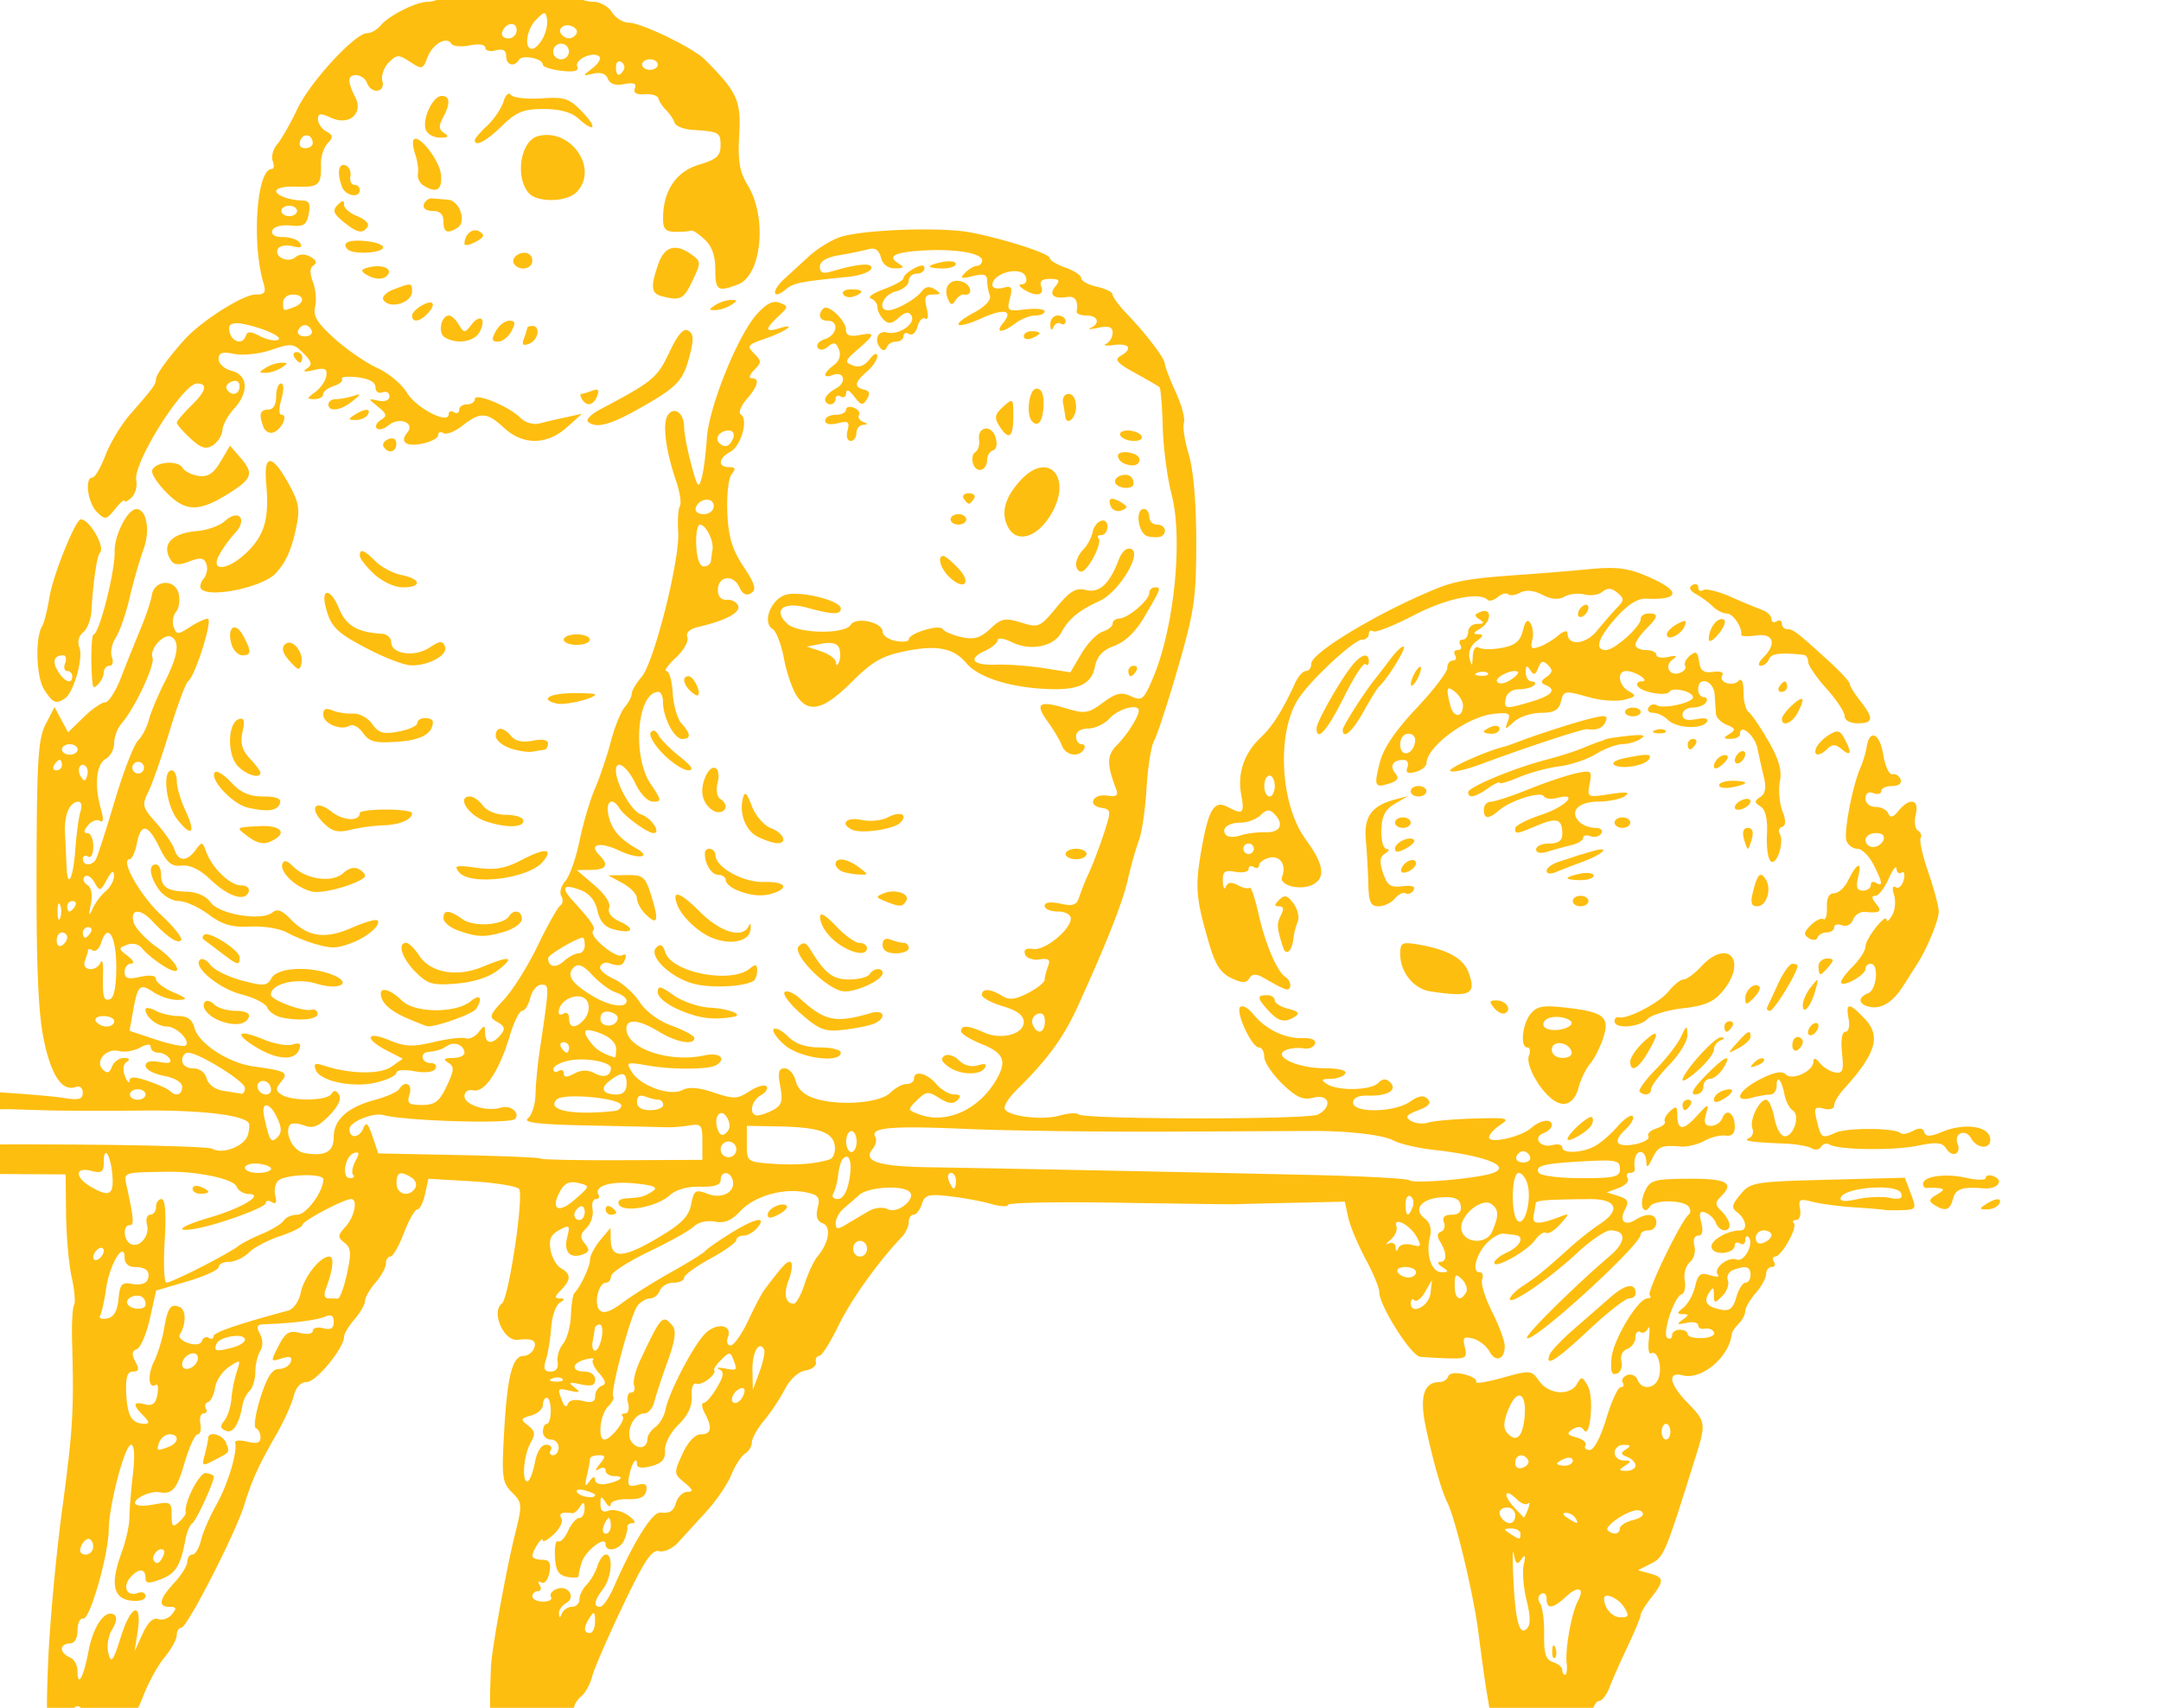 <svg xmlns="http://www.w3.org/2000/svg"  viewBox="15 11 124 98" fill="#FEBE10" stroke="none" 
>
  <path d="M43.525 10.003c-1.334.031-2.644.357-3.215.853-.156.136-.507.248-.78.248-.647 0-2.224.794-2.69 1.356-.203.244-.55.443-.77.443-.699 0-3.273 2.796-4.01 4.353-.39.824-.906 1.73-1.148 2.012-.242.283-.359.721-.262.975.097.253.067.46-.066.46-.85 0-1.152 4.21-.47 6.526.165.555.083.674-.456.674-.718 0-3.11 1.518-4.063 2.576-.963 1.071-1.65 2.028-1.65 2.299 0 .275-.14.465-1.494 2.02-.5.573-1.13 1.619-1.399 2.324-.269.705-.605 1.281-.748 1.281-.458 0-.276 1.44.248 1.965.477.477.542.469 1.051-.16.298-.369.541-.582.541-.475 0 .107.18.028.399-.176.218-.204.342-.657.275-1.006-.188-.985 2.68-5.546 3.488-5.546.622 0 .522.434-.28 1.218-.485.473-.882.94-.882 1.035 0 .096.35.499.778.895.61.566.888.653 1.289.402.28-.175.53-.57.552-.877.024-.307.322-.857.662-1.222.87-.934.81-1.94-.13-2.176-.413-.104-.75-.405-.75-.67 0-.377.198-.441.91-.299.5.1 1.459-.006 2.127-.236 1.128-.389 1.258-.374 1.824.191.496.496.533.66.2.883-.273.182-.14.211.392.088.647-.15.787-.086.726.332-.042.285-.327.701-.634.926-.497.363-.505.408-.053.408.279 0 .508-.125.508-.28 0-.153.273-.365.605-.47.332-.106.544-.29.47-.408-.073-.119.33-.162.895-.096.66.077 1.03.282 1.03.57 0 .252.176.381.4.295.22-.084.4.018.4.227 0 .227-.251.328-.625.25-.62-.13-.622-.13-.027.351.507.41.532.526.16.756-.242.15-.345.368-.23.483.115.115.412.039.662-.168.626-.52 1.558-.159 1.08.418-.227.272-.244.484-.049.605.405.25 1.828-.125 1.828-.482 0-.157.136-.2.303-.098.167.103.659-.093 1.092-.433 1.019-.802 1.401-.78 2.385.13 1.08 1.003 2.459.992 3.6-.029l.87-.781-.898.195c-.495.107-1.184.267-1.53.356-.366.094-.828-.04-1.113-.325-.657-.656-2.607-1.458-2.607-1.07 0 .167-.204.305-.451.305-.248 0-.45.143-.45.318 0 .175-.135.233-.3.131-.165-.102-.3-.049-.3.117 0 .61-1.86-.352-2.401-1.242-.3-.493-1.065-1.13-1.698-1.414-.633-.284-1.733-1.04-2.443-1.678-.998-.897-1.252-1.312-1.123-1.826.092-.366.036-1.008-.123-1.426-.197-.518-.184-.823.039-.96.213-.133.151-.301-.178-.485-.322-.18-.637-.173-.873.023-.438.364-1.263-.05-.988-.496.104-.168.48-.23.836-.136.443.115.578.06.431-.178-.118-.191-.556-.348-.972-.348-.475 0-.708-.14-.627-.375.075-.218.51-.339 1.037-.287.766.075.931-.029 1.055-.674.112-.587.021-.763-.39-.763a3.37 3.37 0 01-1.007-.184c-.87-.334-.488-.656.723-.611 1.26.046 1.406-.094 1.373-1.307-.011-.413.16-.94.38-1.172.337-.355.326-.466-.074-.69-.262-.146-.476-.46-.476-.697 0-.35.138-.363.76-.08 1.035.472 1.872-.264 1.369-1.205-.181-.338-.33-.76-.33-.935 0-.487.813-.381 1.01.13.255.667 1.065.57.888-.105-.08-.305.085-.784.363-1.062.465-.465.568-.468 1.227-.036.684.448.733.435.992-.248.296-.779 1.096-1.243 1.371-.797.095.153.572.198 1.06.1.526-.105.89-.05.89.133 0 .17.27.239.6.152.416-.109.599-.009.599.328 0 .523.458.656.732.213.193-.312 1.367-.077 1.367.274 0 .127.478.287 1.06.355.763.09 1.02.018.917-.252-.156-.407.94-.889 1.271-.558.111.11-.068.411-.398.666-.592.457-.591.46.057.308.416-.098.718.01.828.297.114.298.432.401.937.305.544-.104.72-.035.613.244-.1.261.088.372.567.336.394-.03.749.081.787.246.038.165.236.467.44.67.203.203.422.527.486.719.064.192.513.375 1 .408 1.567.105 1.636.143 1.636.892 0 .605-.223.805-1.24 1.11-1.317.394-2.06 1.508-2.06 3.092 0 .61.147.76.75.76.412 0 .804-.034.869-.075.065-.041.403.182.75.496.433.392.63.933.63 1.725 0 1.225.136 1.316 1.296.875 1.364-.519 1.695-3.837.568-5.69-.476-.781-.577-1.385-.492-2.9.11-1.976-.106-2.447-1.979-4.324-.659-.66-3.645-2.108-4.35-2.108-.329 0-.766-.27-.972-.6-.206-.33-.684-.599-1.062-.599-.379 0-.84-.153-1.028-.34-.187-.187-.585-.363-.885-.392a86.27 86.27 0 01-2.3-.3c-.424-.058-.87-.08-1.315-.07zm2.7 1.757c.084-.005.12.104.163.325.052.268-.055.764-.236 1.103-.181.339-.458.615-.617.615-.482 0-.326-1.121.234-1.681.237-.237.37-.357.455-.362zm-1.927.621c.185-.026.346.083.346.348a.476.476 0 01-.474.475c-.262 0-.42-.16-.356-.356.093-.278.3-.44.484-.467zm3.176.077a.648.648 0 01.328.04c.242.093.365.289.274.436-.195.315-.551.35-.822.078-.24-.24-.075-.51.22-.554zm-.279 1.047a.45.45 0 11-.002.9.45.45 0 01.002-.9zm5.1.898c.247 0 .449.136.449.3 0 .166-.202.302-.45.302-.247 0-.449-.136-.449-.301 0-.165.202-.301.45-.301zm-1.764.117a.217.217 0 01.12.037c.166.104.225.313.13.467-.257.416-.436.34-.436-.187 0-.193.077-.313.186-.317zm-6.32 1.852c-.104-.003-.232.172-.325.467-.123.393-.544 1.013-.933 1.376-.39.364-.71.734-.71.825 0 .412.635.083 1.557-.81.841-.815 1.235-.975 2.393-.975.9 0 1.592.184 1.969.525.96.869 1.158.59.252-.356-.754-.786-1.007-.869-2.381-.779-.848.056-1.625-.04-1.73-.21-.027-.043-.058-.063-.092-.063zm-3.868.133c-.51 0-1.138 1.345-.908 1.945.096.25.463.451.817.45.473-.004.535-.073.236-.263-.312-.197-.328-.4-.074-.875.441-.825.418-1.257-.07-1.257zm5.881 2.246a2.03 2.03 0 00-.351.058c-1.003.263-1.339 2.348-.528 3.274.484.55 2.158.52 2.729-.051 1.238-1.238-.122-3.42-1.85-3.281zm-13.568.025c.155.036.289.194.289.445 0 .156-.2.284-.441.284-.269 0-.373-.177-.268-.45.088-.23.265-.315.42-.279zm6.242.193c-.063-.013-.117-.002-.156.037-.084.084-.046.466.084.85.13.384.2.885.154 1.115-.045.23.098.533.317.672.738.468 1.08.268 1.011-.592-.056-.713-.97-1.987-1.41-2.082zm-4.215 1.498c-.281.033-.319.578-.056 1.262.199.518 1.017.66 1.017.176 0-.165-.14-.3-.312-.3s-.274-.223-.225-.495c.049-.272-.08-.553-.287-.625a.309.309 0 00-.137-.018zm5.112 1.916c-.193-.016-.406.14-.475.346-.073.22.133.375.5.375.425 0 .625.192.625.6 0 .637.221.735.812.36.531-.338.116-1.551-.548-1.604-.311-.025-.722-.06-.914-.077zm-5.13.159c-.057.002-.152.078-.296.224-.301.306-.235.495.334.96.796.65 1.122.714 1.392.277.102-.166-.16-.432-.582-.592-.422-.16-.77-.458-.77-.66 0-.142-.02-.211-.077-.21zm-3.07.261c.248 0 .45.136.45.301 0 .165-.202.299-.45.299-.247 0-.45-.134-.45-.299 0-.165.203-.3.45-.3zm37.387 1.38c-2.117-.075-4.993.112-5.877.456-.501.195-1.25.666-1.662 1.045-.412.38-1.064.978-1.45 1.33-.757.694-.666 1.226.102.588.445-.369.802-.44 3.588-.717.655-.065 1.242-.277 1.307-.472.118-.354-.74-.293-2.272.162-.498.148-.675.077-.675-.272 0-.31.383-.537 1.125-.662a22.45 22.45 0 001.672-.34c.375-.103.596.046.709.477.102.391.405.626.804.623.512-.004.552-.062.2-.285-.67-.423-.224-.648 1.472-.744 1.822-.104 3.353.163 3.332.582-.008.165-.142.3-.299.3-.156 0-.461.18-.676.397-.322.327-.245.362.436.193.629-.155.824-.095.824.254 0 .252.072.64.157.862.093.244-.264.628-.903.972-1.414.762-1.072 1.008.447.323 1.29-.582 1.824-.453 1.206.293-.48.578-.04.577.726-.002.32-.243.827-.442 1.125-.442.298 0 .543-.106.543-.238s-.491-.184-1.092-.113c-1.04.12-1.084.092-.902-.631.163-.651.105-.738-.408-.604-.33.086-.598.015-.598-.16 0-.702 1.67-1.12 1.916-.48.09.235 0 .43-.201.431-.232.003-.2.111.084.295.677.437 1.205.36 1.01-.148-.122-.317.024-.452.496-.452.541 0 .6.081.316.424-.398.48-.121.74.654.616.473-.077.661.202.561.835-.02.124.234.225.564.225.666 0 .81.46.225.715-.206.09-.004.084.45-.01.613-.127.825-.053.825.287 0 .252-.168.538-.375.635-.206.097-.004.127.45.066.897-.119 1.098.225.369.633-.358.2-.181.41.824.963.705.388 1.342.756 1.416.818.074.063.16 1.087.191 2.278.031 1.19.258 2.928.504 3.861.669 2.528.16 7.65-1.045 10.51-.545 1.296-.644 1.381-1.279 1.092-.56-.255-.863-.186-1.613.369-.848.626-1.027.652-2.162.312-1.525-.456-1.764-.264-.989.8.33.45.688 1.058.795 1.347.213.571.967.705 1.264.224.102-.165.042-.3-.133-.3-.174 0-.316-.202-.316-.45 0-.272.278-.449.703-.449.387 0 .947-.271 1.246-.601.492-.544 1.65-.845 1.65-.43 0 .343-.663 1.392-1.25 1.979-.584.585-.595 1.1-.058 2.5.152.395.045.481-.496.402-.84-.123-1.172.563-.34.701.562.093.569.163.15 1.45-.241.742-.625 1.754-.853 2.25a15.071 15.071 0 00-.582 1.447c-.135.436-.355.508-1.07.351-.567-.124-.901-.077-.901.127 0 .178.338.324.75.324.423 0 .75.173.75.397 0 .645-1.496 1.862-2.158 1.754-.401-.066-.56.035-.47.298.075.222.44.355.823.3.54-.08.649.008.498.4-.106.275-.193.62-.193.767 0 .148-.429.49-.955.762-.738.382-1.08.418-1.496.158-.661-.413-1.149-.433-1.149-.049 0 .159.54.451 1.2.649.83.248 1.2.528 1.2.906 0 .706-1.301 1.045-2.286.596-.894-.408-1.313-.43-1.313-.07 0 .147.54.481 1.2.746 1.26.504 1.446.967.824 2.039-1.003 1.725-2.865 2.565-4.418 1.99-.684-.253-.687-.268-.127-.82.517-.51.636-.521 1.277-.116.512.324.798.357 1.035.12.237-.238.186-.327-.185-.327-.282 0-.743-.271-1.026-.601-.542-.634-1.281-.805-1.281-.3 0 .166-.192.3-.428.3-.235 0-.652.225-.925.498-.587.587-2.863.773-4.272.35-.652-.197-1.036-.534-1.158-1.02-.1-.4-.385-.727-.633-.727-.352 0-.407.228-.256 1.033.158.841.084 1.093-.396 1.35-.325.174-.737.316-.912.316-.515 0-.367-.843.203-1.162.287-.16.427-.388.31-.506-.117-.117-.558.012-.978.288-.685.448-.894.455-2.033.07-.86-.29-1.446-.338-1.807-.145-.7.374-2.398-.23-2.899-1.03-.358-.575-.321-.59.93-.372 1.385.242 3.498.228 3.908-.025.623-.385.179-.75-.681-.56-2.015.442-4.473-.398-4.473-1.528 0-.6.714-.535 1.87.17.999.61 2.03.794 2.03.363 0-.13-.574-.446-1.275-.7-.777-.28-1.51-.82-1.875-1.382-.33-.507-1.005-1.104-1.5-1.326-.495-.223-.832-.54-.75-.705.083-.165.286-.255.451-.2.661.22.832.183.977-.216.088-.242.017-.335-.168-.221-.353.218-1.953-1.12-1.674-1.398.172-.172-.086-.554-1.186-1.76-.684-.752-.513-.958.48-.58.495.187.833.604.96 1.18.137.622.426.947.963 1.081 1.048.264 1.249-.035.31-.462-.477-.218-.703-.512-.6-.782.1-.258-.242-.781-.847-1.299l-1.016-.869.825-.011c.887-.014 1.036-.282.47-.848-.635-.635.037-.785 1.147-.256 1.05.501 1.907.406 1.006-.111-.985-.566-1.435-1.086-1.617-1.873-.2-.855.204-1.13.63-.432.27.443 1.605 1.408 1.948 1.408.456 0-.135-.884-.713-1.068-.542-.172-1.446-1.75-1.446-2.524 0-.676.639-.251 1.112.74.296.621.718 1.051 1.035 1.051.484 0 .47-.096-.149-1.007-1.089-1.606-.783-5.293.44-5.293.145 0 .262.263.262.586 0 .878.643 2.115 1.1 2.115.519 0 .507-.285-.034-.883-.238-.264-.467-1.05-.508-1.748-.04-.698-.202-1.27-.36-1.27-.156 0 .084-.343.536-.761.452-.419.751-.946.664-1.172-.101-.264.13-.48.647-.6 1.55-.362 2.415-.822 2.267-1.209-.081-.212-.375-.367-.654-.345-.319.024-.508-.184-.508-.559 0-.803.88-.928 1.225-.174.187.41.407.524.681.352.322-.202.231-.516-.44-1.53-.65-.983-.863-1.69-.925-3.087-.045-1.01.068-1.993.252-2.215.253-.305.215-.399-.156-.399-.66 0-.614-.51.078-.88.617-.33 1.048-1.865.601-2.141-.153-.095-.005-.487.329-.871.671-.775.774-1.21.285-1.21-.177 0-.11-.21.15-.47.431-.429.431-.514 0-.945-.432-.432-.378-.508.621-.852 1.198-.412 1.922-.936.828-.6-.838.258-.856.06-.06-.681.58-.54.585-.586.076-.781-.381-.147-.768.048-1.316.662-1.101 1.232-2.754 5.34-2.864 7.119-.05.825-.181 1.837-.29 2.25-.177.663-.247.576-.604-.75-.222-.825-.41-1.797-.41-2.158-.007-.815-.58-1.213-.944-.657-.309.474-.11 2.028.477 3.737.223.646.323 1.308.223 1.468-.096.161-.142.818-.096 1.461.113 1.564-1.384 7.513-2.098 8.336-.312.36-.568.791-.568.96 0 .167-.182.518-.405.779-.222.26-.58 1.15-.796 1.974-.217.825-.626 2.04-.91 2.7-.285.66-.683 2.01-.885 3-.203.99-.57 2.028-.817 2.306-.245.278-.348.664-.228.858.12.193.092.44-.06.544-.153.106-.732 1.136-1.288 2.291s-1.426 2.547-1.935 3.094c-.855.918-.885 1.02-.385 1.301.428.24.466.394.187.73-.48.58-.877.535-.888-.1-.01-.473-.046-.478-.375-.048-.201.262-.537.419-.748.348-.211-.071-1.038.027-1.836.218-1.197.288-1.644.268-2.541-.107-1.33-.555-1.456-.089-.159.582l.932.48-.648.456c-.651.456-2.365.432-3.846-.053-.538-.177-.643-.128-.502.238.254.661 2.16 1.051 3.508.717.618-.154 1.125-.402 1.125-.555 0-.152.457-.192 1.015-.088.612.115 1.095.06 1.217-.136.113-.183-.005-.327-.265-.327-.508 0-.66-.575-.168-.636.596-.075.756-.127 1.125-.362.414-.263.976-.023.976.416 0 .156-.304.286-.676.288-.512.003-.572.068-.252.271.359.227.345.43-.09 1.346-.42.886-.672 1.078-1.417 1.078-.77 0-.877-.09-.715-.6.193-.608-.264-.845-.596-.308-.1.16-.722.437-1.383.615-1.58.425-2.37 1.139-2.37 2.137 0 .856-.506 1.126-1.7.912-.62-.112-1.132-1.103-.826-1.598.08-.13.445-.124.81.014.522.196.835.075 1.461-.565.496-.506.709-.955.563-1.191-.166-.269-.294-.284-.44-.049-.246.399-2.243.434-2.85.05-.355-.224-.362-.354-.04-.741.45-.542.304-.624-1.592-.889-1.445-.202-3.145-1.316-3.377-2.213-.122-.47-.4-.674-.912-.674-.406 0-1-.14-1.319-.31-.319-.171-.58-.199-.58-.06 0 .421.691.97 1.223.97.553 0 1.366.811 1.09 1.088-.095.095-.86-.055-1.701-.334l-1.528-.508.198-1.098c.278-1.542.382-1.641 1.185-1.115.392.257 1.022.455 1.399.441.593-.02.554-.082-.29-.45-.536-.235-.976-.571-.976-.749 0-.203-.333-.249-.898-.125-.704.155-.9.093-.9-.277 0-.26.168-.478.374-.483.215-.005.13-.194-.197-.44-.544-.412-.545-.445-.031-.642.326-.125.67-.037.87.221.183.235.703.667 1.157.957 1.316.842 1.01-.097-.344-1.055-.636-.45-1.23-1.091-1.316-1.425-.197-.753.371-.798 1.047-.082.896.95 1.475 1.34 1.681 1.132.112-.111-.403-.766-1.144-1.455-1.21-1.123-2.38-3.2-1.8-3.2.124 0 .306-.406.405-.901.24-1.202.633-1.135 1.297.224.438.896.699 1.108 1.28 1.043.474-.052 1.05.228 1.648.801 1.015.973 1.987 1.287 2.19.707.075-.215-.114-.375-.442-.375-.629 0-1.665-1.01-2.004-1.95-.203-.566-.238-.57-.601-.075-.5.679-.985.667-1.206-.027-.096-.304-.565-.99-1.042-1.524-.8-.895-.838-1.035-.467-1.773.22-.441.774-2.017 1.226-3.502.453-1.485.931-2.773 1.065-2.864.403-.273 1.442-3.586 1.125-3.586-.162 0-.625.218-1.03.483-.677.443-.752.443-.923-.004-.103-.267-.042-.66.134-.873.177-.213.242-.691.145-1.063-.224-.855-1.4-.772-1.533.108-.05.33-.344 1.207-.655 1.95-.31.742-.811 1.99-1.113 2.773-.301.783-.711 1.425-.912 1.425-.2 0-.762.388-1.246.862l-.88.86-.39-.726-.388-.726-.508.982c-.436.844-.51 2.044-.525 8.49-.013 5.438.1 8.089.414 9.61.429 2.08 1.069 3.016 1.853 2.715.213-.082.385.066.385.332 0 .388-.221.443-1.16.293-.638-.102-2.718-.27-4.621-.373-3.315-.18-3.476-.161-3.801.447-.39.728-.34.739 2.982.63a73.305 73.305 0 012.399-.05l2.101.064c.908.03 3.336.036 5.399.014 3.336-.035 5.752.23 6.2.678.086.084.071.42-.032.746-.2.628-1.47 1.11-2.024.768-.181-.113-3.953-.221-8.38-.243-6.798-.033-8.076.03-8.217.399-.384.998.552 1.27 4.42 1.293l3.751.023.026 2.297c.015 1.264.161 2.89.324 3.615.163.725.223 1.437.133 1.582-.09.146-.14 1.099-.111 2.118.11 3.975.048 5.011-.575 9.652-.354 2.64-.713 6.568-.8 8.73-.136 3.386-.09 4 .335 4.424l-.006.002c.35.35.645.41 1.014.213.316-.169.69-.17.953-.004.239.151.598.277.797.28.605.007 1.811-1.507 2.361-2.967.286-.758.836-1.76 1.223-2.227.387-.466.703-1.04.703-1.275 0-.235.119-.426.264-.426.331 0 3.118-5.44 3.611-7.051.44-1.434.812-2.252 1.846-4.05.427-.744.87-1.724.984-2.177.132-.525.407-.822.76-.822.532 0 2.135-1.95 2.135-2.595 0-.173.271-.626.601-1.006.33-.38.6-.852.6-1.05 0-.196.27-.67.6-1.05.33-.38.6-.873.6-1.096 0-.222.117-.404.259-.404.143 0 .492-.607.775-1.35.284-.742.628-1.35.766-1.35s.339-.395.445-.88l.194-.883 2.45.143c1.35.078 2.585.275 2.745.435.306.306-.581 6.28-.977 6.578-.64.484.106 2.192.91 2.086.815-.107 1.106.039.94.471-.095.248-.364.451-.598.451-.649 0-.94 1.117-1.123 4.309-.152 2.66-.113 2.965.45 3.527.593.594.6.682.156 2.465-.5 2.013-1.327 6.587-1.365 7.549-.13 3.3-.04 3.75.74 3.75.238 0 .433-.27.433-.6 0-.35.199-.601.48-.601.328 0 .422.162.292.502-.213.554.279.987 1.129.994.572.005 1.672-1.091 1.69-1.684.005-.186.198-.495.429-.687.231-.192.508-.7.615-1.127.107-.428.898-2.25 1.756-4.051 1.23-2.585 1.669-3.248 2.08-3.14.29.074.781-.152 1.108-.51.322-.356 1.053-1.156 1.62-1.778.569-.622 1.21-1.566 1.424-2.1.216-.532.568-1.076.784-1.208.216-.132.392-.426.392-.653 0-.226.32-.793.71-1.26a11.78 11.78 0 001.195-1.8c.287-.56.77-.998 1.168-1.059.373-.057.644-.268.603-.47-.041-.203.044-.368.19-.368.145 0 .638-.778 1.097-1.726.713-1.474 2.281-3.669 3.66-5.121.207-.218.377-.589.377-.825 0-.235.126-.43.28-.43.153 0 .368-.273.474-.609.17-.532.372-.59 1.596-.45.772.087 1.842.287 2.377.44.535.154.974.177.974.051 0-.125 2.87-.18 6.375-.12 3.507.058 6.51.097 6.674.087.165-.01 1.644-.046 3.287-.082l2.989-.066.193.9c.107.495.552 1.563.988 2.371.437.808.793 1.668.793 1.912 0 .775 1.824 3.665 2.348 3.719.277.029 1.004.07 1.617.09 1.01.032 1.1-.03.95-.633-.142-.563-.07-.64.468-.5.35.092.773.424.941.738.352.657.877.469.877-.314 0-.292-.328-1.177-.728-1.967-.4-.79-.656-1.623-.568-1.852.087-.228.018-.414-.155-.414-.463 0-.178-1.072.453-1.703.3-.3.716-.53.922-.51.206.021.511.056.676.077.564.07.3.65-.451.992-.413.188-.75.459-.75.601 0 .39 1.892-.663 2.346-1.306.217-.308.503-.494.634-.412.132.081.494-.142.805-.496.556-.633.555-.641-.035-.418-1.22.46-1.592.443-1.492-.073.053-.276.106-.593.119-.705.02-.176.605-.221 3.098-.242 1.563-.013 1.812.63.56 1.447-.42.275-1.173.868-1.674 1.319-1.517 1.366-1.89 1.67-2.691 2.195-.424.278-.77.625-.77.773 0 .39 2.281-1.176 3.88-2.664.753-.7 1.597-1.275 1.876-1.275.934 0 .927.654-.014 1.457-2.041 1.742-4.906 4.578-4.765 4.719.322.322 6.523-5.323 6.523-5.938 0-.13.204-.238.451-.238a.45.45 0 00.45-.45c0-.505-.531-.58-1.186-.165-.626.396-.966.074-.615-.582.244-.457.176-.6-.37-.774l-.67-.213.69-.255c.38-.14.605-.39.502-.557-.103-.166-.044-.303.131-.303s.303-.1.283-.224c-.087-.55.058-.977.334-.977.165 0 .31.237.32.525.017.418.087.387.346-.15.337-.698.527-.776 1.643-.687.362.028.971-.12 1.351-.329.38-.21.927-.345 1.215-.3.352.053.526-.119.526-.522 0-.755-.48-1.082-.71-.484a.753.753 0 01-.652.447c-.352 0-.428-.177-.29-.674.175-.635.143-.627-.55.131-.775.849-1.097.812-1.097-.12 0-.465-.073-.493-.42-.173-.23.213-.363.478-.295.59.067.112-.152.29-.486.396-.335.107-.541.304-.457.44.193.313-1.267.693-1.68.437-.186-.115-.053-.428.334-.789.353-.329.555-.686.447-.793-.107-.107-.502.16-.877.596-.374.435-.961.941-1.304 1.125-.752.402-1.864.44-1.864.063 0-.15-.255-.205-.566-.124-.698.183-1.151-.44-.502-.689.258-.099.469-.3.469-.447 0-.403-.64-.323-1.176.148-.596.525-2.424.934-2.424.543 0-.158.29-.478.643-.713.582-.386.446-.421-1.463-.369-1.158.032-2.359.138-2.668.235-.31.096-.76.05-1.002-.102-.35-.22-.264-.342.424-.604.618-.234.772-.42.54-.652-.23-.231-.52-.186-1.015.16-.888.623-3.26.662-3.26.055 0-.279.303-.42.858-.404 1.121.032 1.709-.32 1.27-.76-.236-.235-.427-.224-.686.035-.43.43-2.309.47-2.942.06-.366-.236-.327-.292.207-.296.362-.003.742-.14.844-.305.114-.184-.374-.303-1.258-.309-1.555-.01-2.985-.72-2.119-1.052.256-.099.702-.137.99-.084.289.052.58-.065.649-.26.078-.223-.193-.345-.73-.33-1.015.029-2.11-.509-2.82-1.383-.28-.347-.613-.528-.74-.402-.285.284.656 2.32 1.073 2.32.168 0 .305.243.305.541 0 .298.463.99 1.029 1.54.818.792 1.185.956 1.799.802.913-.23 1.106.524.248.97-.574.3-13.437.286-13.737-.013-.101-.102-.58-.07-1.066.068-.983.282-2.895.063-3.158-.363-.094-.152.213-.653.682-1.113 1.739-1.706 2.673-2.975 3.464-4.705 1.67-3.653 2.62-6.054 2.918-7.381.169-.752.449-1.742.623-2.201.175-.46.375-1.821.446-3.026.07-1.205.267-2.432.437-2.728.17-.297.783-2.173 1.362-4.168.943-3.251 1.052-4 1.052-7.227 0-2.259-.16-4.132-.43-5.027-.236-.785-.36-1.603-.277-1.819.083-.215-.13-1.004-.47-1.753-.342-.75-.622-1.477-.622-1.616 0-.31-1.07-1.72-2.175-2.869-.454-.472-.825-.972-.825-1.111 0-.14-.405-.343-.9-.451-.495-.11-.9-.328-.9-.489 0-.16-.406-.433-.9-.605-.496-.173-.9-.417-.9-.543 0-.258-2.452-1.06-4.5-1.469-.434-.087-1.055-.14-1.76-.166zm-26.762.034c-.296.033-.562.352-.57.772-.002.13.283.081.635-.108.502-.268.552-.396.232-.593a.46.46 0 00-.297-.07zm-6.814.594c-.553.023-.746.21-.453.502.288.289 1.832.23 2.021-.076.091-.147-.314-.324-.9-.393a4.34 4.34 0 00-.668-.033zm18.37.408c-.444-.02-.78.29-1.003.93-.454 1.304-.413 1.688.195 1.848h.002c1.066.278 1.258.183 1.764-.883.496-1.045.494-1.107-.043-1.5-.343-.251-.65-.382-.916-.395zm-8.663.286c-.502 0-.84.427-.56.707.358.358.992.194.992-.258a.441.441 0 00-.432-.45zm24.512.5a1.64 1.64 0 00-.53.025c-.412.079-.75.196-.75.26 0 .063.338.115.75.115.413 0 .75-.118.75-.26 0-.07-.084-.12-.22-.14zm-1.729.234c-.099.002-.248.057-.451.166-.33.177-.6.423-.6.549 0 .126-.506.414-1.125.638-.618.225-.956.466-.75.536.207.07.375.291.375.492 0 .2.16.525.356.72.274.275.472.25.869-.109.365-.33.576-.368.725-.127.282.458-.718 1.152-1.403.973-.552-.145-.774.499-.328.945.12.12.265.076.324-.1.059-.175.298-.318.532-.318.233 0 .425-.143.425-.318 0-.175.145-.228.32-.12.177.11.395-.084.485-.429.09-.345.289-.55.441-.455.161.1.195-.155.082-.604-.156-.624-.085-.775.364-.779.47-.004.486-.05.107-.295-.309-.199-.544-.164-.75.108-.349.46-1.466 1.091-1.93 1.091-.65 0-.294-.894.43-1.076.413-.103.75-.376.75-.605 0-.23.204-.418.451-.418.248 0 .45-.14.45-.31 0-.106-.05-.157-.149-.155zm-31.244.039c-.157 0-.33.02-.508.066-.428.111-.462.2-.15.397.527.334 1.074.329 1.285-.012.163-.264-.157-.451-.627-.451zm33.363.842c-.536-.068-.873.385-.644.98.159.414.262.447.449.145.133-.216.36-.37.502-.344.498.093.443-.524-.065-.719a1.048 1.048 0 00-.242-.062zm-31.515.213c-.136-.016-.4.079-.905.271-.433.165-.703.434-.601.6.348.563 1.65.182 1.65-.483 0-.249-.009-.373-.144-.388zm25.326.271c-.34 0-.538.13-.44.287.098.158.375.21.618.117.62-.238.546-.404-.178-.404zm-32.031.299c.675 0 .724.47.076.719h-.002c-.636.243-.625.247-.625-.268 0-.247.248-.451.55-.451zm25.15.31c-.248 0-.653.132-.9.292-.4.258-.4.29 0 .29.247 0 .652-.13.9-.29.4-.259.4-.291 0-.291zm-17.305.147c-.097.01-.231.056-.396.145-.33.176-.6.45-.6.609 0 .397.406.363.84-.07.425-.425.45-.715.156-.684zm22.74.295a.177.177 0 00-.134.049c-.346.346-.221.7.248.7.667 0 .545.83-.154 1.052-.333.105-.522.323-.422.484.113.184.336.164.6-.055.328-.273.464-.235.622.178.127.33.016.664-.297.893-.607.444-.656.79-.08.568.685-.262.852.421.19.775-.335.18-.608.457-.608.616 0 .159.134.289.3.289a.31.31 0 00.3-.317c0-.174.134-.234.299-.132.165.102.3.008.31-.207.006-.238.188-.158.461.205.388.513.492.534.733.15.197-.317.15-.476-.162-.545-.6-.132-.556-.424.158-1.035.33-.283.602-.683.592-.89-.006-.223-.186-.148-.436.183-.282.372-.61.492-.967.353-.485-.188-.455-.28.287-.921 1.017-.88 1.027-.999.075-.817-.524.1-.75.011-.75-.295 0-.471-.783-1.273-1.165-1.281zm-21.619.45c-.449 0-.65.993-.252 1.245.676.429 1.704.273 2.014-.306.402-.75.036-1.067-.474-.41-.384.493-.42.493-.72-.004-.172-.29-.428-.526-.568-.526zm34.934 0c-.248 0-.44.236-.428.525.015.316.084.375.176.148.084-.207.277-.3.428-.207.15.093.273.026.273-.148 0-.175-.202-.319-.449-.319zm-31.479.3c-.247 0-.594.27-.771.6-.255.476-.228.6.129.6.247 0 .595-.27.771-.6.255-.477.228-.6-.129-.6zm-15.644.143c.092 0 .197.01.314.03 1.186.216 2.442.785 2.051.93-.197.074-.664-.029-1.037-.228-.502-.269-.706-.274-.791-.02-.211.635-.965.293-.965-.437 0-.18.153-.275.428-.275zm3.922.11c.157 0 .333.146.392.323.06.177-.117.322-.392.322s-.452-.145-.393-.322c.06-.177.236-.322.393-.322zm13.05.046c-.164 0-.3.056-.3.125s-.083.34-.184.603c-.134.35-.053.429.301.293.525-.201.672-1.021.184-1.021zm8.85.234c-.253-.03-.554.363-.994 1.29-.698 1.468-.918 1.65-4.006 3.288-.48.255-.778.56-.662.676.398.398 1.216.212 2.7-.613 2.387-1.329 2.735-1.669 3.107-3.051.282-1.05.273-1.357-.04-1.55a.258.258 0 00-.105-.04zm19.801.067c-.248 0-.451.13-.451.29 0 .16.203.213.451.118.247-.095.45-.226.45-.291 0-.065-.203-.117-.45-.117zm-42.168 1.199c-.174 0-.235.136-.133.3.102.166.246.3.319.3.072 0 .132-.134.132-.3 0-.164-.143-.3-.318-.3zm-.883.61c-.247 0-.653.13-.9.29-.4.259-.4.291 0 .291.247 0 .653-.13.9-.29.4-.26.4-.292 0-.292zm-2.662 1.04c.164-.002.262.108.262.309 0 .485-.469.595-.73.172-.092-.148.036-.345.283-.44a.548.548 0 01.185-.04zm2.64.15c-.153 0-.277.338-.277.75 0 .467-.17.75-.45.75-.481 0-.557.275-.276 1.006.096.25.355.386.576.301.474-.182.852-1.008.46-1.008-.155 0-.161-.376-.01-.9.154-.54.145-.898-.022-.898zm43.352.3c-.435 0-.624 1.505-.238 1.892.35.35.617-.057.643-.98.017-.603-.12-.913-.405-.913zm-25.289.058a.88.88 0 00-.21.059c-.264.1-.543.183-.622.183-.079 0-.06.136.041.3.275.446.661.365.871-.183.102-.265.083-.376-.08-.359zm27.137.242c-.242 0-.381.226-.324.526.055.288.11.626.123.75.061.601.623.127.623-.526 0-.446-.17-.75-.422-.75zm-40.795.043a3.576 3.576 0 00-.281.082c-.303.096-.743.176-.977.176-.234 0-.424.134-.424.299h-.002c0 .451.713.361 1.37-.174.4-.326.5-.423.314-.383zm37.469.365c-.086.017-.221.134-.434.327-.48.434-.52.627-.228 1.095.539.863.81.687.81-.527 0-.667-.005-.922-.148-.895zm-9.32.346c-.082.022-.131.074-.131.154 0 .16-.27.291-.6.291-.33 0-.6.15-.6.332 0 .202.284.262.721.153.611-.154.697-.089.565.418h-.002c-.088.334-.007.597.18.597.183 0 .333-.201.333-.449 0-.247.169-.461.375-.474.3-.02.3-.056 0-.176-.207-.084-.308-.261-.226-.395.082-.133-.053-.32-.3-.414a.538.538 0 00-.316-.037zm-27.649.162c-.143 0-.388.094-.682.283-.388.251-.38.293.057.297.279.003.591-.132.693-.297.118-.19.075-.283-.068-.283zm35.49 1.076c-.22.04-.395.268-.336.653.043.277-.057.592-.222.699-.166.107-.215.42-.11.695.214.558.795.352.795-.281 0-.224.153-.46.34-.522.203-.067.257-.373.135-.76-.119-.374-.382-.523-.602-.484zm8.192.108c-.33 0-.516.136-.414.3.102.166.455.3.785.3s.516-.134.414-.3c-.102-.164-.455-.3-.785-.3zm-22.899.002c.25 0 .355.18.252.449-.183.477-.485.574-.8.258-.278-.278.055-.707.548-.707zm-19.328.449a.541.541 0 00-.185.039c-.247.095-.375.294-.284.441.262.424.73.314.73-.171 0-.201-.096-.31-.26-.309zm-9.285.418l-.541.916c-.402.68-.726.892-1.25.822-.389-.052-.813-.266-.943-.476-.279-.451-1.571-.333-1.733.158-.061.186.322.773.852 1.303 1.105 1.105 1.861 1.094 3.654-.051 1.248-.797 1.328-1.098.535-2.012l-.574-.66zm51.559.39c-.307-.046-.612.004-.612.196 0 .163.169.363.375.445.51.204.873.095.86-.258-.007-.192-.317-.336-.623-.382zm-49.288.5c-.196.04-.268.468-.195 1.278.173 1.921-.056 2.838-.945 3.787-1.09 1.162-2.326 1.388-1.754.32.193-.36.603-.928.912-1.26.733-.786.219-1.413-.572-.697-.3.272-1.012.532-1.582.578-1.493.122-2.098.782-1.533 1.672.184.29.448.31 1.056.078.645-.245.847-.217.985.141.095.248.023.63-.159.85-.18.218-.241.486-.134.595.52.522 3.537-.116 4.267-.902.623-.67.938-1.403 1.225-2.853.18-.91.07-1.36-.621-2.543-.43-.737-.753-1.084-.95-1.043zm44.457.356c-.382-.02-.855.194-1.347.725-.928 1-1.17 1.895-.733 2.71.51.955 1.696.585 2.485-.775.835-1.44.437-2.617-.405-2.66zm4.649.426a.833.833 0 00-.307.06c-.23.089-.345.282-.254.43.21.339 1.032.355 1.032.02 0-.317-.19-.507-.471-.51zm-8.979 1.058c-.267 0-.402.136-.3.301.102.165.237.299.3.299s.197-.134.3-.299c.101-.165-.033-.3-.3-.3zm8.172.325c-.115.029-.132.164-.039.406.091.237.37.355.617.26.366-.14.375-.222.05-.428-.3-.19-.513-.267-.628-.238zm-23.258.048c.234-.02.444.099.444.368 0 .255-.256.46-.574.46-.327 0-.523-.161-.452-.374a.68.68 0 01.582-.454zm25.135.528c-.54 0-.333 1.447.225 1.574v.002c.289.065.626.067.75.004.398-.203.24-.68-.225-.68a.452.452 0 01-.449-.45c0-.248-.136-.45-.3-.45zm-57.836.01c-.502.022-1.263 1.532-1.232 2.447.037 1.098-.89 4.742-1.205 4.742-.15 0-.179 2.103-.041 2.943.049.3.615-.354.615-.71 0-.238.15-.432.332-.432.184 0 .248-.219.143-.492-.104-.271-.004-.777.222-1.125.227-.348.584-1.376.795-2.284.211-.907.57-2.162.799-2.789.399-1.095.17-2.327-.428-2.3zm47.186.29c-.248 0-.45.134-.45.3 0 .164.202.3.45.3.247 0 .451-.136.451-.3 0-.166-.204-.3-.451-.3zm-50.356.3c-.308 0-1.602 3.206-1.804 4.474-.116.726-.302 1.464-.412 1.643-.421.68-.348 2.95.119 3.662.504.77.665.838 1.185.492.503-.334 1.063-2.307.828-2.918-.124-.324-.038-.672.217-.871.233-.183.447-.738.475-1.233.095-1.658.317-3.166.488-3.337.319-.319-.595-1.913-1.096-1.913zm58.67.064c-.223-.015-.537.255-.62.69-.06.304-.297.74-.526.97-.23.23-.418.612-.418.848 0 .235.132.427.293.427.376 0 1.243-1.664.996-1.912-.104-.103-.03-.187.162-.187s.35-.214.35-.475c0-.24-.103-.352-.237-.361zm-23.144.236c.333 0 .797.921.72 1.426-.032.206-.072.51-.093.676-.02.165-.206.3-.412.299-.229 0-.397-.471-.43-1.202-.03-.66.067-1.199.215-1.199zm24.549 1.385c-.197.05-.387.28-.532.658-.528 1.38-1.104 1.902-1.88 1.707-.566-.142-.903.06-1.686 1.008-.942 1.139-1.018 1.17-2.025.861-.925-.283-1.133-.24-1.772.36-.567.533-.924.635-1.646.476-.507-.111-.993-.318-1.08-.46-.183-.295-1.948.243-1.948.593 0 .126-.337.165-.75.086-.412-.079-.75-.317-.75-.527 0-.548-1.532-.88-1.83-.397-.343.555-3 .515-3.629-.054-.872-.79-.233-1.306 1.143-.924 1.443.4 1.916.412 1.916.04 0-.44-2.246-1.015-3.117-.796-.874.22-1.422 1.589-.791 1.978.204.127.494.88.642 1.672.148.793.474 1.756.725 2.139.689 1.051 1.539.845 3.154-.762 1.208-1.201 1.757-1.515 3.131-1.79 1.773-.357 2.742-.164 3.445.683.623.75 2.186 1.307 4.112 1.463 2.202.178 3.064-.15 3.283-1.244.122-.612.441-.954 1.119-1.202.601-.22 1.221-.813 1.697-1.625.988-1.683 1.004-1.728.625-1.728a.326.326 0 00-.324.326c0 .411-1.224 1.45-1.725 1.463-.206.005-.375.137-.375.29 0 .155-.26.363-.578.464-.318.1-.864.667-1.213 1.258l-.632 1.074-1.565-.244c-.86-.134-2.062-.222-2.674-.196-1.352.058-1.686-.326-.68-.785.408-.185.74-.465.74-.62 0-.157.373-.103.827.12 1.059.52 2.397.254 2.832-.562.415-.779 1.01-1.268 2.193-1.809 1.106-.505 2.461-2.734 1.815-2.982a.321.321 0 00-.197-.012zm-43.957.137c-.078.013-.112.102-.112.265 0 .159.37.632.822 1.051.468.434 1.18.762 1.65.762 1.102 0 1.06-.479-.062-.703-.49-.098-1.164-.452-1.5-.787-.42-.42-.67-.61-.798-.588zm33.378.277c-.376 0-.178.71.336 1.207.83.801 1.316.367.534-.476-.373-.402-.765-.73-.87-.73zm38.065.691c-.302.007-.64.03-1.04.069a171.72 171.72 0 01-3.765.31c-3.03.208-3.853.344-5.1.858-3.254 1.34-7.05 3.63-7.05 4.25 0 .233-.138.424-.307.424-.169 0-.446.302-.615.673-.714 1.565-1.313 2.515-1.977 3.14-.955.896-1.353 2.053-1.125 3.273.203 1.082.1 1.182-.763.72-.788-.421-1.11.105-1.526 2.492-.367 2.11-.314 2.742.46 5.385.34 1.167.662 1.66 1.263 1.94.643.298.854.298 1.041 0 .182-.291.42-.262 1.066.125.458.273.933.508 1.057.523.321.04.28-.504-.055-.71-.477-.296-1.16-1.894-1.547-3.618-.202-.906-.431-1.584-.51-1.506-.077.078-.382.012-.677-.146-.374-.2-.583-.174-.688.086-.083.205-.16.065-.173-.309-.02-.567.102-.658.726-.545.413.075.75.002.75-.162s.134-.213.299-.111c.165.102.3.057.3-.098 0-.156.262-.35.58-.434.623-.162 1.008.402.743 1.092-.194.506 1.106.815 1.799.428.716-.401.583-1.18-.442-2.572-1.473-2.004-1.685-6.14-.416-8.078.729-1.112 3.187-3.39 3.66-3.39.207 0 .378-.14.378-.316 0-.174.113-.247.253-.16.141.087 1.18-.323 2.31-.912 1.861-.97 3.774-1.372 4.253-.892.098.097.362.023.588-.164.225-.188.491-.259.592-.159.1.1.41.06.691-.09.332-.177.775-.135 1.27.122.516.267.924.302 1.275.105.284-.159.801-.214 1.15-.123.35.091.811.02 1.026-.158.283-.235.516-.22.847.054.41.34.409.43-.01.862-.256.265-.775.86-1.152 1.32-.665.812-1.695.892-1.695.133 0-.173-.237-.111-.526.137-.288.248-.777.542-1.086.652-.445.159-.53.083-.412-.371.083-.314.042-.749-.091-.965-.173-.279-.301-.16-.444.408-.153.61-.441.848-1.201.99-.55.104-1.144.1-1.32-.01-.188-.116-.334.087-.354.495-.03.59-.058.607-.183.113-.089-.347.07-.739.392-.974.406-.297.432-.398.108-.405-.32-.006-.294-.088.093-.314.667-.388.709-1.228.05-.975-.383.147-.397.231-.075.436.306.194.277.254-.125.258-.289.002-.525.207-.525.455 0 .247-.144.449-.319.449-.175 0-.233.136-.13.3.101.166.033.3-.151.3s-.252.135-.15.3c.101.165.041.301-.133.301-.175 0-.317.194-.317.432 0 .237-.803 1.282-1.783 2.322-1.19 1.262-1.882 2.287-2.084 3.084-.35 1.382-.301 1.486.56 1.213.472-.15.556-.302.325-.58-.347-.418-.13-.772.473-.772.215 0 .316.192.226.428-.12.313.004.385.46.266.342-.09.622-.317.632-.504.028-.97 2.35-2.672 3.857-2.83.871-.092.988-.033.813.423-.193.502-.172.505.357.026.309-.28 1.003-.508 1.541-.508.727 0 1.019-.156 1.135-.602.182-.697.178-.695 1.697-.273.638.177 1.513.233 1.946.125.69-.173.723-.232.265-.488-.599-.336-.704-1.166-.146-1.159.535.007 1.399.586.883.592-.216.003-.319.123-.229.268.222.359 1.65.612 1.828.324.178-.288 1.344-.008 1.344.322 0 .313-1.699.688-2.072.457-.158-.097-.371-.04-.475.127-.104.168.012.307.258.307.245 0 .632.185.86.412.48.481 1.953.55 2.228.106.118-.192-.107-.25-.604-.155-.545.104-.795.024-.795-.256 0-.224.262-.408.582-.408.32 0 .666-.136.768-.3.102-.166.042-.3-.133-.3-.175 0-.318-.203-.318-.45 0-.787.897-.502.945.3.025.413.06.919.076 1.125.017.206.297.483.623.615.499.203.521.286.149.522-.373.235-.36.28.082.283.288.003.525-.125.525-.285 0-.629.849.079 1.002.836.09.443.256 1.19.371 1.662.144.59.08.94-.207 1.125-.353.227-.35.31.016.545.29.187.41.72.363 1.625-.038.74.067 1.43.234 1.533.346.214.773-1.15.498-1.594-.099-.16-.037-.34.14-.398.224-.075.229-.352.01-.926-.17-.45-.233-1.208-.138-1.685.126-.63-.058-1.27-.668-2.327-.463-.8-.972-1.545-1.13-1.654-.16-.11-.29-.62-.29-1.135 0-.595-.105-.832-.287-.65-.359.359-1.174.076-.928-.322.104-.168-.122-.25-.527-.194-.547.077-.73-.058-.807-.593-.079-.56-.18-.626-.521-.342-.233.193-.36.457-.28.586.08.129-.051.311-.292.404-.594.228-.94-.4-.422-.766.305-.215.236-.253-.262-.144-.371.081-.674.026-.674-.123 0-.15-.27-.274-.6-.274-.33 0-.6-.133-.6-.298 0-.165.27-.57.6-.9.718-.719.747-.901.15-.901-.248 0-.45.141-.45.314 0 .44-1.503 1.785-1.994 1.785-.677 0-.46-.688.588-1.865.668-.751 1.233-1.107 1.724-1.084 1.973.092 2.003-.448.073-1.275-.857-.368-1.43-.504-2.336-.485zm5.039.928a.408.408 0 00-.133.055c-.225.14-.148.314.227.523.31.173.74.492.959.71.218.216.575.394.793.394.358 0 .899.799.826 1.22-.016.094.368.113.853.042 1.008-.148 1.208.47.41 1.267-.259.26-.322.47-.14.47s.397-.172.478-.384c.125-.324.65-.387 2.008-.24.124.013.233.194.233.4.004.206.477.896 1.05 1.533.574.637 1.043 1.345 1.043 1.575 0 .244.31.418.75.418.907 0 .938-.28.149-1.284-.33-.42-.6-.857-.6-.974 0-.117-.537-.703-1.195-1.303-1.832-1.67-2.056-1.84-2.393-1.84a.317.317 0 01-.312-.318c0-.175-.134-.235-.299-.133-.165.102-.3.04-.3-.14 0-.18-.237-.41-.526-.512a36.881 36.881 0 01-1.809-.754c-.706-.312-1.416-.486-1.576-.387-.16.099-.289.028-.289-.156 0-.139-.086-.206-.207-.182zm-78.455.498c-.164-.012-.237.254-.098.807.292 1.161.641 1.5 2.537 2.47.92.471 1.97.868 2.334.881 1.014.039 2.165-.585 1.979-1.072-.137-.356-.28-.346-.905.063-.852.558-2.185.363-2.185-.32 0-.245-.237-.46-.525-.48-1.452-.095-2.059-.459-2.485-1.487-.232-.56-.488-.85-.652-.862zm72.178.686a.348.348 0 00-.116.049c-.165.102-.3.319-.3.484 0 .165.135.217.3.115.165-.102.3-.321.3-.486 0-.124-.077-.183-.184-.162zm7.789.822c-.329.045-.693.601-.701 1.135-.004.238.238.111.574-.301.33-.406.442-.756.263-.82a.284.284 0 00-.136-.014zm-2.07.111c-.065-.017-.204.041-.442.168-.326.175-.594.444-.594.598 0 .413.826.024 1.02-.48.066-.174.08-.268.015-.286zm-83.233.364c-.225.01-.343.404-.152 1.004.104.328.382.597.619.597.524 0 .528-.237.013-1.166-.17-.308-.345-.441-.48-.435zm19.648.4c-.412 0-.75.136-.75.3 0 .166.338.302.75.302.413 0 .75-.136.75-.301 0-.165-.337-.3-.75-.3zm-23.42.106a.313.313 0 01.176.044c.48.297.354 1.094-.41 2.6-.39.77-.796 1.739-.9 2.154-.105.416-.385.952-.625 1.192s-.845 1.81-1.344 3.49c-.499 1.68-.984 3.181-1.08 3.336-.236.381-.738.356-.738-.037 0-.175.133-.235.298-.133.17.105.301-.147.301-.582 0-.422-.15-.768-.336-.768-.233 0-.224-.137.033-.447.204-.245.51-.361.68-.256.206.128.227-.097.06-.677-.385-1.346-.269-2.573.272-2.875.27-.152.49-.56.49-.91s.187-.851.414-1.112c.766-.877 1.944-3.383 1.786-3.797-.169-.439.478-1.21.923-1.222zm6.829.38a.349.349 0 00-.16.094c-.208.208-.12.513.273.947.5.555.592.574.678.143.12-.604-.396-1.287-.791-1.184zm31.017.006c.337-.009.55.087.625.285.085.222.085.578 0 .79-.102.253-.162.265-.178.035-.013-.193-.395-.476-.85-.627l-.823-.276.847-.162c.14-.026.267-.042.38-.045zm33.033.219c-.078-.078-.424.237-.771.7-.347.462-.741.975-.875 1.14-.621.766-1.863 2.713-1.863 2.92 0 .595.556.11 1.197-1.045.39-.701.786-1.343.88-1.426.45-.39 1.558-2.163 1.432-2.289zm-76.927.49c.155 0 .204.202.109.45-.095.247-.043.45.117.45s.291.134.291.3c0 .485-.428.344-.81-.268-.355-.567-.24-.932.293-.932zm74.654.02c-.164.031-.393.203-.65.506-.652.766-2.086 3.277-2.086 3.652 0 .833.616.135 1.566-1.773.573-1.153 1.13-2.008 1.238-1.9.108.107.196.037.196-.155 0-.253-.1-.362-.264-.33zm10.217.363c.086-.025.186.038.328.18.283.283.266.429-.084.672-.337.233-.355.348-.072.463.669.271.399.6-.786.955-1.514.453-1.602.442-1.482-.178.059-.306.37-.526.746-.526.355 0 .747-.1.871-.224s.068-.225-.125-.225c-.192 0-.346-.236-.346-.525.003-.402.064-.432.258-.125.2.316.296.29.455-.125.08-.205.15-.317.237-.342zm-23.436.217c-.175 0-.318.136-.318.3 0 .166.06.3.133.3.072 0 .216-.134.318-.3.102-.164.042-.3-.133-.3zm16.451.068c-.044-.039-.15.047-.27.233-.16.247-.29.585-.29.75 0 .165.13.097.29-.15.16-.248.292-.586.292-.75 0-.042-.007-.07-.022-.083zm5.465.239a.214.214 0 01.125.052c.063.063-.144.274-.459.471-.325.203-.644.24-.74.086-.142-.23.705-.66 1.074-.61zm-1.86.03c.105.005.195.033.245.083.1.1-.076.169-.393.156-.35-.014-.42-.086-.181-.182a.817.817 0 01.33-.056zm-45.605.262c-.376 0-.334.416.086.836.196.196.401.308.457.252.184-.183-.268-1.088-.543-1.088zm62.899.301c-.073 0-.215.134-.317.3-.102.164-.043.3.131.3.175 0 .319-.136.319-.3 0-.166-.06-.3-.133-.3zm-19.287.407c.066-.028.187.042.369.193.247.205.451.552.451.77 0 .704-.528.743-.713.052-.175-.654-.218-.97-.107-1.015zm-50.33.267c-1.34.02-1.831.377-.825.598.48.105 2.174-.303 2.174-.524 0-.051-.607-.085-1.35-.074zm70.558.326c-.09.01-.26.126-.508.35-.33.299-.601.657-.601.797 0 .47.577.259.89-.326.3-.559.37-.837.22-.82zm-9.658.5c-.248 0-.451.113-.451.25 0 .138.203.25.451.25.247 0 .45-.112.45-.25 0-.137-.203-.25-.45-.25zm-74.863.084c-.2-.03-.287.07-.287.313 0 .52 1.02.95 1.521.64.18-.11.52.074.758.412.359.513.687.6 1.965.512 1.374-.093 2.037-.46 2.05-1.137.004-.123-.197-.224-.445-.224-.247 0-.449.13-.449.287 0 .158-.482.376-1.07.486-.884.166-1.15.091-1.516-.431-.244-.348-.74-.618-1.103-.598-.364.02-.897-.063-1.186-.186a1.037 1.037 0 00-.238-.074zm73.226.412c-.14-.02-.408.032-.86.147-1.004.257-3.124.944-4.253 1.38-.248.096-.518.19-.6.21-.989.226-3.238 1.226-3.134 1.394.074.121.845-.042 1.71-.363 2.72-1.008 5.92-2.063 6.15-2.027.556.086.923-.07 1.071-.457.066-.172.056-.263-.084-.284zm-78.174.147a.327.327 0 00-.183.02c-.628.206-.682 2-.08 2.665.477.527 1.324.788 1.324.409 0-.09-.274-.457-.61-.817-.45-.484-.56-.878-.42-1.521.109-.491.107-.717-.03-.756zm72.028.412a.538.538 0 00-.317.037c-.247.095-.45.224-.45.29 0 .064.203.118.45.118.248 0 .45-.13.45-.29 0-.08-.052-.134-.133-.155zm-57.196.162c-.164-.002-.271.133-.271.408 0 .234.37.55.824.705v.002c.454.155 1.028.244 1.276.198.247-.046.552-.095.675-.108.124-.012.225-.174.225-.36 0-.212-.324-.273-.875-.163-.577.115-.997.027-1.236-.262-.231-.278-.453-.418-.618-.42zm66.604.02a.828.828 0 00-.332.058c-.24.096-.168.167.182.182.316.013.494-.059.394-.158-.05-.05-.14-.078-.244-.082zm-57.773.093c-.079-.027-.153.008-.213.106-.107.172.223.73.732 1.238.509.509 1.15.924 1.426.922.348-.002.207-.237-.467-.768-.534-.42-1.09-.975-1.234-1.234-.083-.147-.166-.237-.244-.264zm67.93.05c-.13-.031-.29.037-.536.19-.322.202-.65.539-.73.749-.183.476.2.495.662.033.263-.263.458-.254.808.037.536.445.595.217.155-.606-.13-.243-.23-.373-.36-.404zm-24.66.12c.278 0 .431.204.374.5-.146.753-.846.856-.846.125 0-.368.193-.625.471-.625zm13.4.09c-.12-.027-.39-.015-.823.033-.66.074-1.234.161-1.275.194a1.155 1.155 0 01-.299.12c-.124.035-.58.21-1.014.391-.433.18-1.378.482-2.1.668-1.845.478-4.462 1.568-4.462 1.86 0 .372.397.294 1.135-.223.366-.257.666-.4.666-.316 0 .083.506-.062 1.125-.325.618-.262 1.651-.541 2.296-.619.645-.077 1.592-.394 2.102-.705.51-.31 1.197-.569 1.527-.572.33-.003.802-.14 1.05-.305.162-.108.191-.174.071-.2zm13.212.02c-.138.047-.26.264-.324.666-.05.316-.209.843-.353 1.173-.465 1.061-.974 3.745-.797 4.206.094.245.374.445.623.445.248 0 .658.398.91.885.533 1.03.577 1.325.158 1.066-.165-.102-.3-.044-.3.13 0 .176-.205.32-.456.32-.345 0-.407-.2-.258-.825.219-.91-.087-.765-.615.293-.186.374-.538.683-.781.684-.287.002-.43.287-.408.816.017.447-.074.749-.201.67-.128-.08-.456.079-.729.351-.4.4-.42.546-.1.745.223.138.44.118.497-.045.055-.16.291-.29.525-.29.234 0 .426-.13.426-.29 0-.16.2-.214.447-.12.258.1.528-.037.637-.322.104-.271.409-.471.677-.445.88.085 1.018-.017.64-.473-.258-.31-.271-.449-.04-.449.185 0 .527-.44.762-.977.234-.536.437-.798.45-.582.014.216.148.318.298.225.15-.092.201.101.115.43-.086.328-.29.513-.453.412-.183-.113-.22.06-.098.447.11.347.06.87-.11 1.162-.17.292-.308.41-.318.262-.014-.44-1.209 1.072-1.209 1.53 0 .229-.345.762-.767 1.185-.423.422-.705.834-.627.912.212.212 1.394-.48 1.394-.817 0-.159.136-.29.301-.29.48 0 .346 1.5-.15 1.69-.608.234-.57.64.074.778h.002c.693.149 1.34-.257 1.955-1.226l.791-1.243c.563-.874 1.229-2.497 1.229-2.998 0-.278-.268-1.287-.596-2.24-.328-.952-.528-1.84-.445-1.974.083-.135.012-.33-.157-.434-.168-.104-.222-.52-.12-.922.219-.874-.353-.992-.993-.205-.31.382-.47.421-.584.148-.086-.206-.414-.375-.73-.375-.328 0-.576-.205-.576-.48 0-.305.166-.42.45-.31.248.094.45.042.45-.118s.281-.29.625-.29c.373 0 .57-.152.488-.376-.075-.206-.289-.341-.472-.3-.184.04-.421-.471-.528-1.137-.123-.769-.398-1.157-.629-1.078zm-10.267.19a.31.31 0 00-.317.3c0 .165.058.3.131.3.073 0 .217-.135.319-.3.102-.165.042-.3-.133-.3zm-93.158.302c.247 0 .449.134.449.299 0 .165-.202.3-.45.3-.247 0-.45-.135-.45-.3 0-.165.203-.3.45-.3zm95.957.4a.341.341 0 00-.116.047c-.165.102-.3.321-.3.486 0 .165.135.218.3.116.165-.102.3-.322.3-.487 0-.123-.077-.183-.184-.162zm-5.47.211c-.203-.01-.591.051-1.234.18-.554.11-.815.282-.617.404.417.258 1.75.032 1.977-.334.097-.157.078-.24-.125-.25zm4.538.014c-.248-.054-.684.31-.684.627 0 .199.172.176.457-.06.252-.21.395-.44.319-.516a.181.181 0 00-.092-.051zm-95.61.273c.074 0 .133.136.133.301a.31.31 0 01-.316.3c-.174 0-.235-.135-.133-.3.102-.165.244-.3.317-.3zm4.432.121a.334.334 0 11.102.658.334.334 0 01-.102-.658zm-3.129.162c.063-.006.135.024.211.1.1.1.127.35.057.559-.102.305-.172.305-.361 0-.188-.304-.094-.64.093-.659zm36.176.18c-.148.044-.32.232-.455.588-.202.531-.198.978.012 1.37.17.318.508.58.75.58.513 0 .584-.476.115-.766-.178-.11-.244-.515-.148-.899.155-.62-.027-.947-.274-.873zm-31.053.137c-.55 0-.314 2.001.334 2.826.83 1.055 1.074.768.455-.535-.269-.567-.49-1.316-.49-1.662 0-.347-.134-.63-.299-.63zm81.104.076a5.053 5.053 0 00-.518.094c-.515.11-1.735.52-2.713.914-.977.393-1.956.717-2.175.717-.22 0-.399.201-.399.449 0 .558.263.571.877.043.665-.572 2.378-1.108 2.567-.803.086.14.428.182.757.096 1.29-.338.514.495-.9.965-.825.274-1.5.621-1.5.773 0 .359.04.354 1.275-.162 1.13-.472 1.424-.371 1.424.488 0 .387-.223.549-.75.549-.412 0-.75.152-.75.336 0 .21.254.256.676.125.371-.115.978-.28 1.35-.37.37-.088.675-.275.675-.415 0-.14.188-.185.418-.096.231.089.51.018.62-.158.113-.184-.04-.32-.36-.32-.307 0-.71-.153-.894-.338-.596-.596-.075-1.163 1.072-1.168.6-.003 1.295-.145 1.543-.317.326-.227.089-.259-.865-.113-1.301.199-1.315.192-1.164-.598.108-.567.113-.727-.266-.691zm-78.475.016c-.061-.017-.109-.013-.136.015-.365.365 1.002 1.839 1.888 2.035 1.167.26 1.694.183 1.844-.267.085-.254-.227-.375-.965-.375-.794 0-1.29-.216-1.828-.797-.305-.329-.618-.562-.803-.611zm60.371.209c.165 0 .3.27.3.6 0 .33-.135.599-.3.599-.165 0-.3-.27-.3-.6 0-.33.135-.6.3-.6zm26.55.298c-.413 0-.75.116-.75.258 0 .142.337.194.75.115.412-.078.75-.194.75-.257 0-.064-.338-.116-.75-.116zm-18 .301c-.248 0-.45.134-.45.299 0 .165.202.3.45.3.247 0 .45-.135.45-.3 0-.165-.203-.299-.45-.299zm-38.638.451c-.05.004-.091.09-.13.248-.223.91.164 1.883.886 2.23.375.181.85.34 1.057.35.649.036.408-.581-.338-.865-.397-.15-.88-.712-1.092-1.267-.182-.48-.297-.701-.383-.696zm38.038.123l-.75.2c-1.345.354-1.796.987-1.672 2.341.061.68.126 1.809.142 2.51.025 1.037.134 1.276.592 1.276.31 0 .73-.202.934-.448.204-.245.482-.378.617-.295.135.084.337.003.45-.18.134-.218-.08-.294-.63-.228-.69.084-.88-.047-1.119-.76-.217-.647-.187-.924.123-1.12.228-.145.264-.262.08-.264-.186-.003-.317-.479-.299-1.08.024-.81.216-1.182.782-1.512l.75-.44zm-53.83.026c-.777 0-.11 1.07.882 1.414 1.19.413 2.284.38 2.172-.065-.041-.165-.49-.298-.998-.298-.534 0-1.087-.223-1.308-.526-.212-.289-.548-.525-.748-.525zm73.347.144a.616.616 0 00-.318.047c-.248.095-.45.29-.45.432 0 .142.202.18.45.086.247-.095.451-.29.451-.432 0-.071-.051-.117-.133-.133zm-95.803.157c.157 0 .206.251.108.558-.098.307-.228 1.261-.29 2.12-.123 1.73-.454 2.41-.509 1.046-.019-.481-.059-1.346-.088-1.924-.053-1.065.264-1.8.78-1.8zm13.73.222c-.27.045-.224.447.313.985.507.506.818.585 1.586.398a10.42 10.42 0 011.856-.252c.92-.02 1.65-.327 1.65-.697 0-.114-.675-.207-1.5-.207s-1.5.087-1.5.193c0 .501-.938.464-1.61-.064-.354-.28-.631-.383-.794-.356zm54.505.285c.12-.014.232.045.36.172.6.6.375 1.097-.485 1.072-.454-.012-1.098.069-1.432.18-.334.112-.701.11-.816-.006-.352-.352.07-.726.82-.726.391 0 .904-.193 1.14-.43.161-.16.292-.248.413-.262zm-21.317.21a1.689 1.689 0 00-.474.177c-.355.19-1.04.257-1.526.15-.874-.192-1.258.24-.507.57.53.234 2.363-.035 2.728-.4.363-.362.188-.574-.22-.498zm29.067.181c-.248 0-.45.136-.45.3 0 .166.202.302.45.302.247 0 .451-.136.451-.301 0-.165-.204-.301-.451-.301zm12.601 0c-.247 0-.45.136-.45.3 0 .166.203.302.45.302.248 0 .45-.136.45-.301 0-.165-.202-.301-.45-.301zm-78.197.502c-1.383.072-1.373.065-.72.559.664.502 1.042.542 1.63.17.652-.414.188-.786-.91-.73zm85.397.1c-.247 0-.335.224-.237.6.087.33.193.599.237.599.044 0 .15-.27.236-.6.098-.375.01-.6-.236-.6zm7.34.298c.369 0 .533.15.437.4-.084.22-.35.401-.59.401s-.437-.18-.437-.4c0-.22.265-.4.59-.4zm-26.776.315c-.34.024-.814.315-.814.588 0 .222.19.216.625-.016.344-.184.552-.408.462-.498-.061-.062-.16-.082-.273-.074zm-9.215.287a.3.3 0 01.301.299c0 .165-.136.3-.3.3a.3.3 0 010-.6zm-9.9.299c-.33 0-.6.136-.6.3 0 .166.27.3.6.3.33 0 .601-.134.601-.3 0-.164-.271-.3-.601-.3zm-20.998.006c-.151-.025-.301.057-.301.27 0 .615.388 1.224.781 1.224.23 0 .418.14.418.31 0 .17.305.431.676.58.818.33 1.517.37 2.15.127.844-.324.504-.641-.654-.611-1.174.03-2.745-.84-2.762-1.531a.374.374 0 00-.308-.37zm51.197.033c-.078-.013-.24.01-.498.082-.413.115-.886.255-1.05.312-.166.058-.604.202-.975.32-.372.12-.676.351-.676.514 0 .168.229.2.525.075.289-.123.961-.382 1.494-.577.892-.325 1.413-.687 1.18-.726zm-60.652.101c-.211-.02-.666.14-1.326.485-.985.513-1.544.612-2.622.465-1.194-.164-1.323-.13-.998.261.656.79 3.998.365 4.809-.613.313-.377.347-.578.137-.598zm17.072.487c-.25-.035-.418.043-.418.248 0 .151.169.342.375.426.206.083.637.162.957.175.576.024.576.018 0-.418-.33-.25-.664-.397-.914-.431zm32.773.033c-.198-.076-.61.148-.722.484-.073.22.063.286.355.174.261-.1.475-.313.475-.474 0-.099-.041-.159-.108-.184zm-64.726.06c-.1-.02-.166.034-.21.163-.163.491.898 1.437 1.778 1.584.64.106 2.535-.436 2.942-.842.086-.086-.039-.278-.278-.426-.287-.178-.61-.109-.957.205-.623.564-2.117.361-2.869-.39-.175-.176-.307-.272-.406-.294zm-7.465.18c-.443 0-.366.675.166 1.434.257.366.771.666 1.143.666.37 0 1.138.344 1.707.765.8.594 1.338.752 2.384.7.743-.038 1.68.107 2.082.324a9.924 9.924 0 001.5.627c1.08.327 1.37.324 2.27-.018.896-.34 1.7-1.046 1.46-1.285-.086-.087-.75.102-1.474.422-1.52.672-2.518.532-3.508-.496-.493-.512-.77-.613-1.052-.38-.607.505-3.058.103-3.535-.58-.246-.35-.782-.597-1.325-.612-1.167-.034-1.52-.262-1.52-.985 0-.32-.133-.582-.298-.582zm-2.508.438c.066-.038.1.03.106.2.006.27-.21.67-.475.891-.266.221-.606.676-.756 1.012-.215.48-.237.424-.1-.262.11-.55.034-.96-.208-1.109-.211-.13-.276-.343-.145-.475.131-.13.382.016.557.329.302.54.337.533.716-.153.14-.252.239-.396.305-.433zm84.787.062a1.64 1.64 0 00-.529.026c-.413.078-.75.196-.75.26 0 .063.337.115.75.115.412 0 .75-.118.75-.26 0-.071-.085-.12-.22-.14zm9.801.096c-.147.017-.275.325-.44.98-.156.624-.095.825.243.825.532 0 .845-.968.496-1.534-.116-.187-.21-.281-.299-.271zm-65.078.016l-1.053.011.826.45c.454.246.825.634.825.865 0 .23.219.639.486.906.695.695.795.41.353-1.006-.357-1.145-.463-1.238-1.437-1.226zm15.283.939a1.41 1.41 0 00-.51.1c-.482.196-.476.234.075.46.821.338.985.336 1.2-.013.19-.306-.255-.554-.765-.547zm-12.412.195c-.096.047-.083.242.049.586.254.662 1.186 1.548 1.967 1.871h.002c1.073.443 2.144.225 2.226-.453.04-.33-.005-.43-.098-.224-.338.748-1.61.383-2.794-.801-.727-.726-1.192-1.057-1.352-.979zm51.877.055c-.248 0-.451.134-.451.299 0 .165.203.3.451.3.247 0 .45-.135.45-.3 0-.165-.203-.299-.45-.299zm-16.898.041c-.123-.032-.239.033-.391.184-.297.292-.3.375-.012.375.256 0 .288.163.102.525-.25.487-.237.697.129 1.842h.002c.162.509.51.213.586-.498a4.12 4.12 0 01.25-.979c.107-.252 0-.723-.24-1.049-.176-.237-.304-.368-.426-.4zm-69.627.26c.175 0 .234.134.132.299-.101.165-.245.3-.318.3-.072 0-.13-.135-.13-.3 0-.165.14-.3.316-.3zm-.778.138c.018.007.038.035.059.086a1.16 1.16 0 010 .75c-.083.207-.15.038-.15-.375 0-.309.037-.48.091-.46zm26.285.473c-.15-.034-.331.042-.459.248-.325.526-2.014.645-2.668.188-.787-.552-1.105-.569-1.105-.057 0 .216.37.527.824.691 1.112.404 1.555.415 2.701.067.537-.163.975-.488.975-.723s-.118-.38-.268-.414zm17.436.166c-.04.012-.06.051-.057.121.01.572.568 1.296 1.338 1.738.748.43 1.35.457 1.35.063 0-.165-.195-.3-.434-.3s-.847-.44-1.35-.975c-.427-.457-.727-.681-.847-.647zm-42.043.723c.175 0 .235.134.133.299-.102.165-.246.3-.319.3-.072 0-.132-.135-.132-.3 0-.165.143-.3.318-.3zm-1.518.299c.165 0 .301.128.301.283 0 .155-.136.365-.3.467-.166.102-.301-.024-.301-.282 0-.257.135-.468.3-.468zm2.688.033c.232.091.423.804.43 1.914.005 1.116-.126 1.806-.356 1.883-.38.127-.44-.11-.4-1.58.013-.495-.053-.732-.145-.526-.253.568-1.118.474-.898-.097.1-.261.181-.54.181-.62 0-.078.127-.065.28.03.153.094.366-.108.474-.45.14-.44.294-.61.434-.554zm5.623.072c-.073-.007-.129.004-.16.035-.087.088-.102.202-.033.254l.99.75c1.006.763 1.082.782 1.082.28-.002-.363-1.368-1.268-1.879-1.319zm21.586.195c.057 0 .103.202.103.45 0 .247-.158.45-.351.45-.193 0-.576.202-.85.45-.467.423-.898.338-.898-.178 0-.19 1.67-1.172 1.996-1.172zm17.465.069c-.178-.007-.27.11-.27.347 0 .315.261.483.75.483.413 0 .75-.134.75-.299 0-.165-.124-.3-.275-.3-.152 0-.49-.082-.75-.182a.656.656 0 00-.205-.05zm-27.604.23c-.53 0-.247.892.531 1.67.705.705.978.78 2.36.666.997-.083 1.864-.366 2.394-.783.982-.772.66-.834-.912-.178-1.464.612-2.98.344-3.625-.638-.265-.405-.602-.737-.748-.737zm57.489.02c-.398-.015-.454.138-.454.625 0 1.036.774 1.996 1.727 2.14 2.315.352 2.669.171 2.18-1.115-.306-.803-1.225-1.3-2.932-1.586a4.383 4.383 0 00-.521-.064zm-34.643.01c-.096-.018-.199.038-.322.162-.417.416 1.53 2.417 2.513 2.582.67.112 2.297-.625 2.297-1.04 0-.336-.53-.289-.75.067-.102.165-.631.299-1.176.299-.947 0-1.38-.343-2.273-1.797-.101-.165-.193-.256-.29-.273zm-8.336.119a.504.504 0 00-.162.117c-.48.48.803 1.724 2.142 2.08.986.262 2.838.18 3.42-.152.124-.071.225-.34.225-.598 0-.367-.092-.394-.418-.123-1.072.89-4.481.237-4.852-.93-.103-.325-.209-.451-.355-.394zm61.053.447c-.336.014-.776.24-1.252.754-.383.412-.839.75-1.014.75-.175 0-.564.308-.865.685-.526.66-2.408 1.634-2.873 1.487-.124-.04-.225.063-.225.228 0 .456 1.4.358 1.89-.133.239-.237 1.158-.514 2.046-.615 1.26-.143 1.76-.363 2.279-.994.986-1.201.752-2.193.014-2.162zm5.959.305c-.268 0-.487.201-.487.449 0 .247.052.451.114.451.062 0 .28-.204.486-.451.306-.369.285-.45-.113-.45zm-93.246.029a.165.165 0 00-.118.047c-.41.411 1.106 1.66 2.418 1.99.71.179 1.366.519 1.457.756.091.237.476.492.858.568 1.062.212 2.067.092 2.023-.242-.021-.165-.178-.26-.345-.213-.48.137-2.334-.55-2.334-.865 0-.628 1.471-.982 2.62-.629 1.353.415 2.111-.055.858-.531-1.31-.498-3.105-.39-3.44.207-.26.465-.435.48-1.714.138-.784-.21-1.595-.612-1.801-.894-.154-.211-.344-.335-.482-.332zm91.263.27c-.163 0-.528.506-.81 1.124a62.868 62.868 0 01-.63 1.352c-.063.124.007.225.155.225.227 0 1.58-2.208 1.58-2.579 0-.066-.132-.123-.295-.123zm-69.726.091c.21-.046.466.128.877.57.404.436 1.008.88 1.343.987.336.106.61.319.61.473 0 .462-.99.314-1.992-.297-1.177-.718-1.474-1.18-1.037-1.616a.407.407 0 01.199-.117zm71.16.846c-.035-.022-.15.117-.373.396-.256.32-.465.785-.465 1.034 0 .634.484.058.73-.868.096-.36.142-.54.108-.562zm-73.217.264c.466 0 .466-.02-.117 3.9-.11.743-.21 1.823-.223 2.4-.013.578-.21 1.195-.437 1.373-.304.238.614.347 3.449.405 2.125.043 4.135.09 4.465.103a7.83 7.83 0 001.35-.103c.681-.117.75-.033.75.922v1.05l-4.58.02c-2.52.011-4.631-.03-4.692-.092-.061-.061-2.184-.152-4.719-.203l-4.61-.094-.327-.98c-.246-.734-.375-.857-.516-.49-.23.597-.807.649-.807.072 0-.408 1.352-.963 1.95-.801 1.24.337 7.25.519 7.54.229.338-.338-.251-.831-.788-.66-.807.255-2.102-.147-2.102-.655 0-.26.216-.397.525-.334.643.131 1.48-1.133 2.073-3.129.234-.788.553-1.433.709-1.433.155 0 .367-.338.47-.75.104-.413.39-.75.637-.75zm69.647.029c-.265.039-.569.39-.569.76 0 .391.067.386.487-.034.267-.267.41-.559.32-.65a.268.268 0 00-.238-.076zm-62.801.137c-.132-.024-.168.072-.168.275 0 .283.528.706 1.275 1.023 1.104.47 1.93.573 3.051.381.656-.112-.249-.472-1.324-.527-.648-.033-1.588-.354-2.09-.71-.385-.275-.612-.418-.744-.442zm-15.848.134c-.137-.004-.218.066-.215.223.01.5.519.972 1.506 1.4.572.249 1.108.457 1.19.463.51.035 2.586-.712 2.77-.996.405-.629.235-.889-.296-.449-.86.712-3.238.693-3.963-.031-.383-.384-.764-.602-.992-.61zm23.098.086c-.062-.003-.11.01-.14.041-.125.128.31.697.964 1.266 1.03.894 1.352 1.015 2.398.898.666-.074 1.446-.23 1.735-.345.776-.312.647-.853-.149-.62-2.02.593-2.639.468-4.048-.816-.278-.253-.576-.413-.76-.424zm27.533.213c-.582 0-.568.172.074.875.592.648.944.73 1.53.36.298-.19.2-.307-.376-.452-.428-.107-.779-.326-.779-.488 0-.162-.202-.295-.449-.295zm-39.607.07c.285-.015.545.094.652.372.099.257.012.668-.191.914-.481.58-.897.57-.897-.022 0-.257-.134-.385-.299-.283-.165.102-.297.077-.297-.057.01-.523.556-.897 1.032-.923zm52.752.231c-.382 0-.4.082-.098.445.204.246.492.372.64.28.384-.237.018-.725-.542-.725zm-73.971.03a.16.16 0 00-.1.044c-.282.282.161.84.881 1.108.822.306 1.48.21 1.629-.235.07-.211-.226-.347-.75-.347-.476 0-1.023-.16-1.219-.356-.146-.146-.32-.227-.441-.215zm94.263.316c-.142-.001-.15.233-.06.703.08.423.003.75-.18.75-.196 0-.274.47-.197 1.21.106 1.015.044 1.197-.387 1.126-.282-.047-.678-.288-.879-.535-.242-.299-.365-.328-.375-.086-.014.557-1.209 1.107-1.586.73-.215-.215-.667-.13-1.466.277-1.262.644-1.588 1.363-.483 1.067.371-.1.845-.182 1.05-.184.207-.002.376-.229.376-.504 0-.673.285-.349.451.512.074.381.286.787.473.902.44.272.063 1.485-.461 1.485-.218 0-.486-.472-.594-1.05-.108-.577-.32-1.05-.473-1.05-.406 0-.968 1.182-.787 1.654.086.224-.004.473-.2.553-.384.156.127.234 2.04.31.66.027 1.36.148 1.555.27.195.123.44.085.545-.086.105-.17.322-.23.482-.13.509.314 3.669.356 5.069.068 1.088-.224 1.406-.19 1.636.172v.002c.341.536.872.303.647-.284-.234-.608.45-.892.771-.32.372.665 1.218.64 1.09-.033-.128-.674-1.51-.844-2.732-.338-.705.292-.95.298-1.041.025-.082-.246-.286-.268-.657-.07-.295.158-.607.215-.695.127-.308-.308-3.077-.326-3.746-.025-.783.352-.826.322-1.08-.74-.165-.69-.11-.776.408-.641.334.087.598.01.598-.178 0-.184.236-.596.525-.914 1.877-2.068 2.18-3.068 1.23-4.068-.446-.472-.724-.707-.867-.707zm-17.064.002c-.69-.03-.962.085-1.234.414-.486.585-.622 1.937-.196 1.937.15 0 .19.209.092.465-.189.492.505 1.824 1.287 2.469.695.572 1.307.322 1.565-.64.126-.472.42-1.08.654-1.35.234-.271.568-.924.744-1.45.413-1.232.083-1.517-2.064-1.77-.34-.039-.618-.065-.848-.075zm-54.31.3a.66.66 0 01.22.01c.289.056.498.234.465.397-.104.521-.99.518-.99-.004 0-.232.11-.373.304-.403zm24.95.102c.162.013.245.166.245.459 0 .683-.46.792-.7.166-.09-.234.031-.5.268-.592a.433.433 0 01.188-.033zm-53.773.15c.34 0 .617.134.617.3 0 .164-.193.3-.431.3s-.517-.136-.62-.3c-.101-.166.095-.3.434-.3zm83.41.047c.5.014 1.005.247.786.467-.342.341-1.346.392-1.54.078-.1-.164.026-.377.284-.476.137-.053.304-.073.47-.069zm9.916.252a.308.308 0 00-.316.299c0 .165.058.3.13.3.074 0 .217-.135.32-.3.101-.165.041-.299-.134-.299zm4.9.102a.357.357 0 00-.116.049c-.165.102-.301.319-.301.484 0 .165.136.217.3.115.166-.102.301-.321.301-.486 0-.124-.076-.183-.183-.162zm-7.41.263c-.05.017-.139.192-.3.536-.194.412-.844 1.25-1.444 1.86-.6.612-1.015 1.186-.925 1.276.272.273.662.183.662-.152 0-.173.473-.802 1.05-1.397.578-.594 1.04-1.363 1.03-1.709-.01-.288-.022-.43-.072-.414zm-52.23.057c-.056-.008-.1 0-.127.027-.11.11.18.528.643.926.862.742 3.207 1.052 3.207.424 0-.165-.54-.299-1.2-.299-.815 0-1.399-.2-1.824-.625-.257-.258-.532-.43-.699-.453zm-10.816.09c.138-.017.386.045.748.181.536.203.9.555.9.874 0 .293-.035.522-.076.51-.702-.222-1.039-.427-1.35-.82-.375-.472-.452-.717-.222-.745zm66.66.113c-.098-.022-.302.172-.7.62-.568.64-.567.64.104.288.372-.194.676-.485.676-.644 0-.16-.021-.25-.08-.264zm-86.373.076c-.319-.001-.116.288.693.782 1.204.733 2.227.795 2.475.148.135-.35.041-.427-.37-.297-.302.096-1.057-.037-1.679-.297-.55-.23-.928-.335-1.12-.336zm80.953.014c-.105.016-.322.176-.65.484-.413.388-.75.885-.75 1.104 0 .66.439.448.984-.475.453-.766.59-1.14.416-1.113zm8.2.186c-.166 0-.3.21-.3.466 0 .258.134.385.3.284.164-.102.3-.314.3-.47 0-.154-.136-.28-.3-.28zm-4.403.023c-.36-.024-2.197 2.022-2.197 2.447 0 .129.405-.127.9-.568.495-.441.9-.971.9-1.178 0-.206.17-.442.375-.525.264-.106.27-.16.022-.176zm-66.406.277c.174 0 .316.134.316.3 0 .164-.06.3-.133.3-.072 0-.214-.136-.316-.3-.102-.166-.042-.3.133-.3zm57.2.057c.258.022.54.183.634.467.073.22-.134.375-.5.375-.369 0-.625-.193-.625-.471 0-.276.234-.393.492-.371zm-81.042.084c.105-.005.158.046.158.148 0 .171.196.31.434.31.237 0 .527.156.644.345.147.237-.035.296-.584.191-.517-.099-.793-.021-.793.223 0 .206.472.464 1.049.572.629.118 1.05.372 1.05.633 0 .46-.358.577-.704.23-.113-.113-.676-.367-1.25-.564-.767-.264-1.05-.27-1.067-.02-.011.187-.129.07-.26-.26-.144-.365-.105-.686.098-.82.213-.14.154-.221-.16-.224-.271-.003-.578.22-.684.496-.142.37-.279.412-.529.162-.475-.475.21-1.245.938-1.055.307.08.84-.006 1.187-.191.209-.112.367-.172.473-.176zm2.289.459c.611 0 3.27 1.646 3.27 2.025 0 .207-.101.355-.225.33-.124-.024-.583-.1-1.02-.168-.469-.072-.857-.36-.947-.705a.798.798 0 00-.781-.582c-.359 0-.627-.194-.627-.45 0-.248.148-.45.33-.45zm43.592.13a.342.342 0 00-.174.046c-.243.15-.18.337.205.619.669.489 1.827.529 2.11.072.136-.22 0-.268-.403-.14a1.076 1.076 0 01-1.084-.288c-.198-.197-.457-.312-.654-.308zm46.734.192c-.117-.003-.293.087-.445.24-.294.297-.26.331.168.168.296-.112.463-.28.37-.373a.133.133 0 00-.093-.035zm-2.012.006c-.1-.061-.555.295-1.261 1.022-.689.708-.869 1.048-.555 1.048a.457.457 0 00.463-.449c0-.247.17-.449.379-.449.208 0 .546-.272.752-.602.216-.346.283-.533.222-.57zm-65.715.06c.815.007 1.67.224 1.67.495 0 .458-.4.583-.939.295-.38-.203-.754-.196-1.16.021-.43.23-.6.23-.6-.006 0-.18-.136-.246-.3-.144-.166.102-.301.054-.301-.108 0-.161.387-.378.861-.482.23-.05.498-.073.77-.07zm2.358.85c.151.03.213.214.213.56 0 .383-.201.602-.551.602-.823 0-1.005-.342-.42-.787.365-.277.606-.404.758-.375zm-20.611.383c.222.016.423.236.423.53 0 .137-.127.25-.283.25-.407 0-.673-.532-.363-.723a.368.368 0 01.223-.057zm-7.227.479c.248 0 .451.135.451.3 0 .165-.203.3-.451.3-.247 0-.45-.135-.45-.3 0-.165.203-.3.45-.3zm91.314 0a1.384 1.384 0 00-.408.103c-.254.098-.463.317-.463.488 0 .198.215.18.586-.052.497-.31.574-.552.285-.54zm-62.394.369c.059.002.127.019.205.049.261.1.599.181.75.181.152 0 .275.136.275.3 0 .166-.337.3-.75.3-.488 0-.75-.166-.75-.48 0-.238.093-.357.27-.35zm-4.13.047c1.097-.058 2.96.197 2.96.52 0 .145-.169.283-.375.306-2.421.27-3.955-.033-3.332-.657.098-.098.38-.15.746-.17zm64.171.183c-.175 0-.318.136-.318.3 0 .166.06.3.132.3.073 0 .215-.134.317-.3.102-.164.044-.3-.131-.3zm-81.564.322c.16.018.397.267.61.737h.005c.255.567.256.843 0 1.1-.361.36-.446.228-.756-1.182-.1-.458-.02-.672.14-.655zm26.152.452c.09.024.184.107.273.267h.002c.192.343.18.625-.033.838-.228.228-.375.181-.508-.164-.211-.551-.003-1.014.266-.941zm49.793.228c-.344.113-1.299 1-1.299 1.26 0 .238 1.135-.414 1.363-.783.11-.175.126-.388.041-.473-.02-.02-.056-.02-.105-.004zm-48.39.498l1.724.031c2.389.042 3.205.313 3.32 1.108.053.365-.08.72-.299.789-.844.263-1.954.344-3.322.244-1.404-.103-1.424-.12-1.424-1.139v-1.033zm9.884.092c.716.008 1.604.037 2.686.084 2.408.105 7.753.174 11.878.154 4.125-.02 7.77-.037 8.1-.037 1.993-.002 3.986.234 4.545.541.355.195 1.367.436 2.25.535 3.386.38 4.846 1.08 3.031 1.453-1.426.294-4.172.483-4.355.3-.097-.097-2.583-.233-5.524-.302-6.208-.144-17.874-.379-21.996-.443-2.964-.046-3.873-.338-3.28-1.053.182-.218.253-.524.157-.68-.255-.411.36-.575 2.508-.552zm-3.885.209c.165 0 .299.27.299.6 0 .33-.134.6-.299.6-.165 0-.3-.27-.3-.6 0-.33.135-.6.3-.6zm-7.05.6a.45.45 0 11-.002.9.45.45 0 01.001-.9zm45.599.554c.157 0 .334.145.393.322.059.178-.118.325-.393.325s-.452-.147-.393-.325c.06-.177.236-.322.393-.322zm-66.914.072c.126.007.09.15-.096.499-.175.327-.233.68-.129.785.105.104.023.19-.181.19-.494 0-.296-1.265.224-1.436a.554.554 0 01.182-.038zm-14.402.032c.126.034.304.556.365 1.299h-.002c.091 1.114-.188 1.255-1.248.63-.908-.536-.909-1.14 0-.912.637.16.752.085.752-.494 0-.389.057-.544.133-.523zm42.523.218c.201.054.261.583.115 1.36-.124.662-.37 1.064-.652 1.064-.248 0-.368-.144-.26-.318.108-.174.234-.65.28-1.059.044-.408.166-.829.271-.933.096-.096.179-.131.246-.114zm43.389.213c.82-.004.955.114.955.471 0 .47-.284.54-2.233.54-1.227 0-2.317-.137-2.42-.304-.254-.41.254-.538 2.627-.666.448-.024.797-.04 1.07-.04zm-77.487.178c.09-.007.188-.006.291.002.413.034.75.168.75.297 0 .129-.337.234-.75.234-.412 0-.75-.133-.75-.297 0-.122.19-.213.46-.236zm-4.884.467c1.723-.026 3.78.414 3.945.846.088.23.401.424.695.43.924.016-.384.81-2.21 1.341-1.626.473-2.165.857-.93.664 1.28-.2 4.125-1.226 4.125-1.488 0-.145.156-.167.347-.049.233.144.297.023.196-.365-.084-.32-.004-.713.177-.873.415-.366 2.58-.427 2.58-.072 0 .704-.974 2.03-1.49 2.03-.316 0-.667.15-.78.333-.112.182-.673.525-1.247.765-.574.24-1.2.564-1.389.721-.19.157-1.134.69-2.1 1.184-.965.494-1.864.898-1.997.898s-.178-1.08-.1-2.4c.093-1.583.032-2.399-.178-2.399-.175 0-.318.202-.318.45 0 .247-.152.449-.336.449-.181 0-.267.264-.182.59.171.653-.481 1.37-.97 1.068-.39-.241-.413-1.057-.03-1.057.27 0 .247-.337-.152-2.175-.193-.89-.3-.85 2.344-.891zm44.935.066c.16 0 .291.202.291.45 0 .247-.054.449-.119.449s-.196-.202-.291-.45c-.095-.247-.04-.449.12-.449zm32.582 0c.189 0 .42.309.516.688.224.895-.167 2.355-.557 2.076-.422-.301-.385-2.764.041-2.764zm-45.517.01c.147-.008.316.11.4.361.23.69-.561 1.156-1.412.832-.717-.272-.795-.222-.961.61-.142.71-.568 1.13-1.984 1.96-1.934 1.134-2.611 1.15-2.627.061l-.01-.685-.59.709c-.325.39-.59.897-.59 1.129 0 .39-.554 1.565-.9 1.912-.083.082-.17.66-.196 1.283-.024.623-.226 1.353-.449 1.621s-.364.738-.312 1.043h-.002c.059.35-.086.553-.395.553-.371 0-.437-.162-.273-.674.118-.371.253-1.202.3-1.846.047-.643.264-1.282.48-1.42.328-.206.328-.252 0-.256-.297-.003-.279-.12.075-.474.593-.593.596-.93.012-1.256-.253-.141-.525-.615-.604-1.053-.108-.596.017-.882.5-1.14.596-.319.63-.286.453.42-.21.84.177 1.253.909.972.375-.144.395-.267.105-.617-.29-.348-.27-.534.098-.9.254-.254.41-.73.347-1.059-.063-.328.02-.596.186-.596.164 0 .239-.102.164-.226-.306-.505.64-.815 2.05-.674 1.122.112 1.388.224 1.051.445-.5.328-.627.362-1.517.416-.371.023-.536.171-.412.371.287.465 2.17.115 2.892-.539.37-.335 1.023-.521 1.762-.502.81.022 1.176-.097 1.176-.38 0-.257.126-.392.273-.4zm-18.684.027c.136-.051.353.03.674.233.227.144.32.412.207.596-.343.555-1.072.374-1.072-.266 0-.326.055-.51.191-.563zm91.133.108c-.081.016-.131.061-.131.133 0 .144-.497.146-1.125.004-1.2-.272-2.475-.092-2.475.35 0 .146.101.251.225.232.124-.02.426-.015.674.01.347.034.324.119-.11.37-.452.264-.482.376-.15.586.637.404.904.322 1.074-.33.155-.591.514-.715 1.783-.615.777.061 1.183-.45.551-.693a.609.609 0 00-.316-.047zm-4.774.13l-4.42.116c-4.233.111-4.442.147-5.013.838-.512.62-.536.766-.162 1.053.487.373.587 1.017.156 1.017-.786 0-1.794.618-1.645 1.008.177.46 1.325.321 1.325-.16 0-.156.135-.2.3-.098.165.102.3.02.3-.181 0-.203.08-.29.177-.192.356.356-.224 1.468-.676 1.295-.503-.193-1.386.537-1.062.879.116.123-.088.132-.453.02-.555-.17-.698-.064-.862.638-.108.463-.408 1.01-.668 1.217-.388.309-.395.375-.039.379.366.004.363.054-.017.326-.362.258-.318.293.224.174.371-.082.676-.02.676.137 0 .156.172.245.383.197.21-.049.447.046.525.21.078.166-.23.314-.683.33-.454.018-.827-.083-.827-.224 0-.14-.201-.256-.449-.256-.247 0-.449.144-.449.319 0 .174-.12.244-.266.154-.323-.2.376-2.359.81-2.504.17-.056.253-.416.183-.799-.07-.383.062-.852.293-1.043.23-.19.348-.613.263-.937-.09-.349-.005-.588.213-.588.241 0 .304-.255.182-.742-.143-.567-.085-.705.244-.578.237.09.506.359.596.593.19.498.78.578.78.106 0-.177-.2-.524-.448-.772-.403-.4-.403-.501 0-.904.743-.743.238-.99-1.985-.969-1.926.018-2.134.083-2.435.744-.333.731-.079 1.423.308.838.26-.39 1.933-.371 2.217.026.12.16.118.362 0 .449-.42.31-2.422 4.441-2.24 4.623.102.102.047.186-.123.186-.547 0-1.97 2.368-2.067 3.435-.068.765.012.993.309.879.221-.085.338-.397.26-.693-.083-.315.057-.615.334-.721.26-.1.472-.396.472-.658 0-.263.125-.402.276-.309.15.093.35 0 .441-.207.092-.207.117.063.053.6-.064.537-.007.908.127.826.349-.216.65.733.441 1.39-.21.66-.985.74-1.22.126a.46.46 0 00-.59-.268c-.233.09-.347.284-.256.432.091.147.036.267-.121.267s-.528.811-.825 1.801c-.318 1.061-.706 1.799-.949 1.799-.225 0-.336-.12-.246-.266.09-.146-.138-.348-.508-.45-.55-.15-.593-.235-.23-.468.286-.184.511-.173.637.03.365.59.605-1.82.248-2.489-.312-.583-.378-.599-.627-.154-.395.706-1.631.618-2.172-.154-.446-.637-.498-.642-2.11-.194-.908.253-1.588.359-1.511.235.076-.124-.228-.317-.676-.43-.492-.123-.859-.077-.924.117-.06.178-.28.324-.494.324-.917 0-1.17.847-.785 2.635.425 1.977.895 3.608 1.232 4.291.474.958 1.504 5.283 1.782 7.473.156 1.237.361 2.723.458 3.3.097.578.243 1.48.323 2.004.108.706.36 1.023.963 1.225.449.149 1.219.169 1.713.043 2.46-.626 2.667-.749 2.918-1.715.136-.526.382-.957.546-.957.165 0 .43-.343.59-.763.16-.421.63-1.482 1.043-2.356.414-.874.752-1.69.752-1.812 0-.123.27-.567.6-.987.764-.972.754-1.17-.074-1.396l-.676-.186.748-.383c.743-.38.804-.524 2.584-6.216.57-1.825.55-1.944-.483-3-1.06-1.086-1.19-1.82-.279-1.582 1.085.283 2.674-1.063 2.809-2.38.011-.115.19-.377.396-.583.206-.207.375-.53.375-.72 0-.188.27-.656.6-1.036.33-.38.6-.874.6-1.096 0-.222.143-.404.318-.404.175 0 .235-.134.133-.299-.102-.165-.071-.3.068-.3.36 0 1.305-1.678 1.074-1.909-.105-.106-.042-.191.14-.191.183 0 .279-.283.212-.63-.107-.552-.02-.605.693-.417.448.117 1.5.26 2.342.316.842.056 1.652.123 1.8.15.15.028.63.036 1.069.016.763-.034.784-.076.455-.947l-.344-.912zm-76.447.259c.1-.002.21.014.332.044.683.171.682.175-.209.956-.96.84-1.421.546-.818-.522.184-.326.395-.475.695-.478zm-21.67.22c-.081.022-.133.075-.133.155 0 .16.202.29.45.29.247 0 .45-.052.45-.117 0-.064-.203-.196-.45-.29a.538.538 0 00-.317-.038zm96.772.082c.577.013 1.053.115 1.127.33.106.312-.064.378-.67.262-.448-.085-1.283-.049-1.856.08-.7.158-1.007.13-.935-.086.125-.376 1.37-.606 2.334-.586zm-57.274.022c.577-.048 1.163.002 1.444.176.565.349-.587 1.36-1.194 1.046-.269-.139-.732-.09-1.088.114-.34.195-.905.53-1.255.742-.537.325-.637.314-.637-.065 0-.246.208-.623.46-.835.254-.213.653-.559.887-.77.24-.216.807-.36 1.383-.408zm-4.95.19c.17.01.336.03.497.062.734.147.84.282.688.888-.124.491-.034.77.287.893.51.195.363 1.114-.301 1.908-.207.248-.538.958-.736 1.576-.2.62-.479 1.125-.621 1.125-.485 0-.599-.548-.288-1.367.172-.45.227-.899.125-1-.16-.159-.455.15-1.556 1.617-.124.165-.528.941-.897 1.725-.369.784-.823 1.424-1.007 1.424-.185 0-.256-.207-.159-.461.29-.755-.685-.882-1.343-.176-.703.754-2.051 3.359-2.235 4.316-.07.37-.332.821-.582 1.004-.25.184-.453.48-.453.659 0 .546-.512.676-.887.224-.425-.512.069-1.666.713-1.666.223 0 .48-.302.57-.674.092-.37.436-1.417.764-2.322.426-1.174.506-1.755.281-2.025-.568-.686-.65-.596-1.873 2.006-.266.568-.418 1.21-.336 1.425.083.215.003.391-.175.391-.18 0-.256.27-.17.6.086.33.013.6-.164.6-.178 0-.244.079-.147.175.2.2-.687 1.324-1.043 1.324-.406 0-.251-1.438.203-1.892.24-.24.374-.498.3-.573-.207-.206 1.013-4.76 1.4-5.226.185-.224.509-.408.718-.408.21 0 .46-.202.555-.45.095-.247.446-.45.781-.45s.61-.127.61-.282c0-.155.675-.649 1.5-1.098.825-.449 1.5-.93 1.5-1.068 0-.139.186-.252.414-.252.227 0 .581-.204.787-.451.594-.716-.146-.554-1.582.345-.698.438-1.336.885-1.418.995-.083.11-.961.655-1.951 1.21-.99.556-2.244 1.343-2.787 1.75-.693.52-1.086.648-1.307.426-.354-.353-.07-1.576.365-1.576.154 0 .281-.169.291-.375.007-.206.986-.84 2.176-1.41 1.19-.569 2.352-1.22 2.584-1.45.24-.236.755-.353 1.193-.269.56.107.961-.06 1.471-.611.694-.749 2.052-1.206 3.244-1.137zm35.095.273c.034-.01.072-.003.111.021.158.098.21.375.117.617-.238.62-.404.547-.404-.177 0-.255.073-.43.176-.461zm1.924.078c.725-.036 1.002.088 1.064.476.056.355-.113.524-.521.524-.404 0-.552.145-.442.431.091.237.015.482-.17.543-.215.072-.238.268-.066.543.409.656.422 1.183.033 1.188-.197.002-.153.13.102.295h.002c.39.253.385.293-.041.297-.575.005-.913-1.03-.662-2.028.114-.454.008-.824-.305-1.058-.694-.52-.17-1.153 1.006-1.211zm-62.606.101c.4 0 .2 1.011-.314 1.578-.462.511-.47.616-.067.924.378.289.402.594.143 1.787-.172.793-.412 1.434-.533 1.426a10.292 10.292 0 00-.555-.015c-.183 0-.25-.216-.148-.479.436-1.139.528-1.922.224-1.922-.533 0-1.466 1.188-1.648 2.098-.094.47-.412.92-.707 1-2.902.782-4.29 1.258-4.29 1.476 0 .144-.122.186-.273.092-.15-.093-.325-.016-.388.172-.07.208-.374.26-.78.13-.366-.115-.588-.335-.494-.487.382-.618.368-1.443-.025-1.594-.514-.197-.663.024-.893 1.338-.099.563-.35 1.37-.558 1.789-.385.774-.326 1.608.095 1.348.127-.079.17.174.096.562-.1.52-.286.667-.707.557-.695-.182-.726.022-.1.648h-.002c.352.352.372.47.076.467-.733-.009-.995-.439-1.052-1.72-.043-.95.055-1.276.385-1.276.341 0 .372-.128.136-.569-.223-.417-.2-.61.086-.72.215-.083.55-.871.748-1.754l.36-1.606 1.796-.529c.988-.29 1.795-.663 1.795-.826 0-.163.27-.295.6-.295.33 0 .838-.239 1.129-.53.29-.29 1.1-.716 1.799-.947.7-.23 1.271-.52 1.271-.644 0-.219 2.382-1.479 2.795-1.479zm94.483.014c-.144 0-.39.095-.684.285-.388.25-.38.291.057.295.279.003.591-.13.693-.295.117-.19.077-.285-.066-.285zm-29.26.193a.467.467 0 01.246.104c.392.325.392.66 0 1.564-.318.733-1.553.68-1.75-.076-.18-.685.86-1.672 1.504-1.592zm-40.502.106c-.341.024-.815.315-.815.588 0 .222.192.216.625-.016.345-.184.553-.407.463-.496-.062-.062-.16-.084-.273-.076zm-9.932.09c-.107-.018-.183.048-.183.18a.31.31 0 00.3.316c.165 0 .301-.058.301-.131 0-.073-.136-.216-.3-.318a.331.331 0 00-.118-.047zm-1.566.011c.107.005.183.124.183.317 0 .257-.135.469-.3.469a.292.292 0 01-.3-.284c0-.155.135-.364.3-.466a.208.208 0 01.117-.036zm46.805.903c.212-.077.844.344 1.12.861.286.534.25.59-.292.447-.341-.089-.685-.007-.762.182-.092.226-.148.208-.164-.05-.013-.217-.192-.308-.399-.204-.206.105-.16.012.102-.207.262-.218.419-.565.35-.771-.051-.151-.027-.233.044-.258zm21.023.482c.247 0 .451.12.451.268 0 .147-.204.346-.451.441-.274.105-.45 0-.45-.267 0-.243.202-.442.45-.442zm-51.844.6c.22 0 .399.203.399.45 0 .248-.179.45-.399.45-.22 0-.4-.202-.4-.45 0-.247.18-.45.4-.45zm-43.584.402c.108-.02.184.038.184.162 0 .165-.136.385-.301.487-.165.102-.299.05-.299-.116 0-.165.134-.382.299-.484a.358.358 0 01.117-.049zm1.246.211c.083-.002.137.109.137.373 0 .299.231.514.55.514.691 0 .95.251.764.736-.082.215-.45.316-.857.238-.623-.119-.726-.009-.81.868-.067.695-.268 1.035-.657 1.109-.308.058-.49-.01-.4-.152.088-.144.248-.867.355-1.606.151-1.037.669-2.072.918-2.08zm73.62.887c.34 0 .617.136.617.3 0 .166-.194.301-.432.301s-.515-.135-.617-.3c-.102-.165.092-.301.431-.301zm19.583.027c.16.044.229.184.229.424 0 .247-.13.45-.291.45-.16 0-.397.375-.525.833-.174.62-.387.805-.832.72-.85-.159-1.069-.44-.743-.956.238-.376.287-.36.287.1.004.5.046.505.485.066.264-.264.406-.667.318-.897-.088-.23.045-.495.295-.591.366-.14.617-.193.777-.149zm-16.671.473c.06-.047.167.033.351.217.234.234.335.575.223.755-.347.561-.649.363-.649-.425 0-.326.014-.5.075-.547zm-1.381.25l-.082.748c-.082.753-1.131 1.285-1.131.574 0-.205.094-.277.209-.162.115.115.387-.098.605-.475l.399-.685zm11.293.351c-.252.038-.613.25-1.053.635-.513.449-1.474 1.288-2.137 1.865-.662.578-1.271 1.22-1.351 1.426-.297.76.386.33 2.26-1.426 1.056-.99 2.09-1.8 2.298-1.8.208 0 .377-.126.377-.282 0-.318-.143-.455-.394-.418zm-85.577.541c.281.004.471.192.471.508 0 .335-.822.321-1.031-.017-.091-.148.022-.342.252-.43a.843.843 0 01.308-.06zm10.985 1.141c.201-.028.281.088.281.371 0 .37-.17.472-.6.36-.33-.087-.601-.02-.601.148 0 .174-.317.223-.74.117-.614-.154-.822-.026-1.221.744-.472.914-.47.928.176.723.479-.152.62-.099.521.197-.074.223-.378.406-.676.406-.392.001-.684.454-1.062 1.65-.287.908-.404 1.696-.26 1.75.145.056.262.295.262.532 0 .311-.211.378-.762.24-.419-.105-.73-.075-.691.069.14.533-.426 2.399-1.082 3.56-.373.66-.768 1.572-.877 2.026-.11.453-.33.824-.492.824-.162 0-.295.183-.295.406 0 .223-.338.772-.75 1.217-.868.936-.953 1.377-.264 1.377.39 0 .416.087.129.433-.197.238-.551.358-.787.268-.28-.107-.592.186-.893.842l-.46 1.008.171-1.102c.278-1.774-.363-1.613-.947.238-.456 1.448-.565 1.595-.727.983-.107-.409-.013-1.005.217-1.38.257-.418.295-.726.106-.843-.513-.317-1.196.663-1.465 2.102-.28 1.495-.631 2.127-.631 1.134 0-.34-.202-.696-.45-.79-.247-.096-.45-.313-.45-.483 0-.17.203-.309.45-.309.28 0 .45-.283.45-.75 0-.412.147-.717.326-.675.38.087 1.455-3.662 1.467-5.114.011-1.403.922-4.861 1.281-4.861.19 0 .227.638.1 1.725-.111.948-.198 2.062-.198 2.474.003.413-.202 1.32-.457 2.018-.646 1.768-.474 2.61.557 2.728.485.056.824-.05.824-.258 0-.193-.197-.276-.44-.183-.601.23-.893-.332-.448-.867.46-.555.888-.562.888-.014 0 .344.166.362.881.092.857-.324 1.137-.78 1.42-2.31.076-.41.25-.814.385-.9.225-.141 1.256-2.38 1.238-2.687-.004-.072-.207-.161-.451-.197-.374-.055-1.283 1.728-1.162 2.28.018.082-.157.322-.389.534-.353.325-.422.259-.422-.408 0-.746-.063-.782-1.049-.597-.618.116-1.05.077-1.05-.096 0-.295.916-.695 1.394-.61.744.134 1.006-.17 1.444-1.675.263-.908.603-1.649.754-1.649.148 0 .22-.271.158-.601-.064-.33.02-.6.185-.6s.224-.122.131-.273c-.093-.151-.038-.32.123-.375.161-.056.343-.43.404-.832.061-.403.42-.938.8-1.19.665-.442.679-.433.443.281a8.115 8.115 0 00-.31 1.573c-.038.458-.22 1.017-.405 1.24-.256.308-.23.447.105.576.414.159.755-.397.96-1.564.04-.228.217-.558.394-.735.176-.176.324-.665.324-1.086.002-.42.128-.96.28-1.199.167-.265.16-.644-.016-.974-.228-.427-.176-.544.246-.557 1.526-.047 2.993-.228 3.46-.426.097-.04.178-.067.245-.076zm15.543.518c.142 0 .194.337.115.75-.079.412-.25.75-.38.75-.129 0-.194-.237-.14-.526.056-.289.11-.626.124-.75.012-.124.139-.224.28-.224zm-20.59.673c.14.03.232.094.232.196 0 .144-.304.342-.675.441-.98.263-1.122.234-.957-.195.124-.325.98-.531 1.4-.442zm29.789.573c.078-.01.158.043.232.173.073.127-.042.702-.255 1.28l-.387 1.05-.024-1.107c-.016-.774.2-1.368.434-1.396zm-32.525.406c.163-.004.27.095.27.275 0 .225-.204.485-.452.58-.264.102-.45.006-.45-.234 0-.225.203-.487.45-.582a.55.55 0 01.182-.04zm30.754.021c.093-.004.15.1.23.309.256.667.249.673-.496.535-.371-.069-.504-.044-.297.055.29.137.256.381-.14 1.053-.285.48-.627.875-.762.875s-.107.26.064.58c.452.844.383 1.22-.226 1.22-.33 0-.737.436-1.053 1.125-.502 1.096-.499 1.137.121 1.649.483.398.523.525.172.525-.255 0-.548.27-.652.6-.17.534-.318.63-.913.59-.464-.031-1.523 1.669-2.671 4.285-.272.619-.624 1.125-.782 1.125-.4 0-.34-.35.174-1.031.49-.647.597-1.97.16-1.97-.154 0-.373.3-.488.663-.115.363-.395.844-.621 1.07-.226.226-.41.604-.41.84a.428.428 0 01-.426.428c-.234 0-.493.169-.576.375-.111.275-.157.28-.174.015-.013-.198.172-.469.412-.603.59-.33.11-1.062-.533-.815-.274.106-.425.312-.334.46.091.147-.111.269-.451.269s-.617-.136-.617-.3c0-.166.141-.3.316-.3.175 0 .221-.157.103-.347-.124-.201-.083-.265.098-.153.174.108.375-.137.455-.554.11-.58.017-.746-.416-.746-.307 0-.553-.101-.553-.225.006-.311.58-1.182.59-.889.003.13.29-.028.637-.351.347-.324.543-.735.434-.912-.177-.286.018-.379.627-.297.105.014.305-.155.445-.375.194-.307.258-.28.258.123.003.288-.133.525-.301.525-.169 0-.46.333-.645.74-.185.408-.443.676-.572.596-.13-.08-.212.319-.182.887.042.803.202 1.063.715 1.162.363.07.653.044.643-.055-.01-.1.072-.457.183-.795.22-.67 1.364-1.54 1.364-1.037 0 .508.822.337 1.066-.222.126-.29.208-.627.182-.75-.026-.124.116-.225.318-.225s.078-.204-.275-.451c-.354-.248-.857-.368-1.117-.268-.329.126-.47.01-.47-.375.005-.47.05-.486.296-.107.16.247.295.303.295.123.003-.18.44-.314.972-.3.679.02.997-.122 1.067-.474.074-.373-.055-.461-.506-.343-.499.13-.583.039-.477-.514.141-.732.45-1.19.45-.668 0 .207.296.244.824.101.612-.164.816-.398.787-.906-.022-.387.314-1.028.773-1.476.547-.534.794-1.068.758-1.633-.032-.506.08-.788.28-.711.31.119 1.184-.566 1.007-.79-.045-.055.143-.324.416-.597.222-.221.35-.334.444-.338zm-7.864.268c.082.003.106.03.057.08-.1.1.056.447.346.773.385.435.425.629.15.725-.206.072-.375.336-.375.588 0 .334-.195.408-.725.275-.441-.11-.772-.04-.845.178-.073.218-.2.149-.325-.176-.285-.744-.285-.745.47-.58.56.123.6.088.226-.203-.364-.283-.293-.315.375-.17.617.135.824.066.824-.275 0-.256-.263-.457-.6-.457-.79 0-.77-.484.03-.694.173-.045.31-.067.392-.064zm-1.947 1.096c.104.004.194.032.244.082.1.1-.078.169-.394.156-.35-.014-.42-.084-.18-.18a.82.82 0 01.33-.058zm10.605.615c.107.021.122.154.038.373-.1.261-.314.475-.475.475-.394 0-.148-.683.3-.832a.274.274 0 01.137-.016zm44.477.435c.273-.092.456.353.37 1.245-.113 1.148-.483 1.472-1.003.877-.228-.262-.205-.649.082-1.352.19-.464.387-.714.551-.77zm-55.732.112c.123 0 .226.337.226.75 0 .412-.103.75-.226.75-.124 0-.225.203-.225.45 0 .248.204.45.451.45.248 0 .45.204.45.451 0 .248-.144.45-.319.45-.174 0-.233-.136-.13-.301.101-.165-.02-.3-.27-.3-.282 0-.529.399-.65 1.05-.109.577-.303 1.05-.43 1.05-.335 0-.193-1.547.205-2.238.27-.468.236-.663-.16-.968-.451-.348-.433-.4.18-.573.37-.104.673-.377.673-.605 0-.228.1-.416.225-.416zm64.22 1.5c.138 0 .25.203.25.45 0 .248-.112.45-.25.45-.137 0-.25-.202-.25-.45 0-.247.113-.45.25-.45zm-85.863.601c.568 0 .53.492-.057.717-.677.26-.726.236-.533-.267.095-.248.36-.45.59-.45zm2.658.012c-.232-.06-.444-.005-.449.213-.002.124-.089.544-.193.934-.179.666-.146.686.529.334.948-.495.909-.438.693-1-.093-.244-.347-.42-.58-.481zm80.782.592c.402.003.43.063.125.258-.323.204-.309.29.074.437.261.1.474.32.474.49 0 .17-.236.307-.525.305-.449-.004-.459-.046-.074-.295.384-.248.374-.29-.074-.295-.29-.002-.526-.207-.526-.455 0-.247.237-.447.526-.445zm-58.834.596c.419 0 .429.07.074.507-.28.345-.292.435-.037.282.206-.124.375-.081.375.093 0 .175.225.317.5.317.654 0 .358.286-.46.443-.363.07-.644-.031-.644-.234-.003-.222-.127-.187-.326.092-.252.352-.283.287-.149-.301.095-.413.176-.851.176-.975.002-.124.223-.224.49-.224zm52.875.013c.15-.035.333.042.464.254.092.148-.036.347-.283.442-.272.104-.45 0-.45-.268 0-.243.119-.392.269-.428zm2.9.14c.082.022.133.075.133.155 0 .16-.202.291-.45.291-.247 0-.45-.052-.45-.117s.203-.196.45-.291a.538.538 0 01.317-.037zm-56.941 1.829c.078-.02.207-.012.373.031.33.087.601.208.601.272 0 .236-.872.103-1.033-.159-.046-.074-.02-.123.059-.144zm53.335.197c.092-.008.27.094.518.342.248.248.542.359.652.248.108-.11.11.03 0 .315h.002c-.108.283-.216.503-.24.49a13.767 13.767 0 01-.594-.625c-.403-.44-.49-.756-.338-.77zm-.015.82c.247 0 .451.202.451.45 0 .468-.356.595-.701.25s-.219-.7.25-.7zm7.53.163c.076.009.139.036.183.08.176.176-.01.353-.49.474-.425.107-.772.327-.772.489 0 .336-.404.391-.7.095-.109-.11.225-.455.741-.77.44-.266.806-.395 1.037-.368zm-4.173.142a.696.696 0 01.543.295c.23.373.127.373-.449 0-.27-.175-.308-.292-.094-.295zm-54.922.295c.065 0 .12.204.12.451 0 .248-.132.45-.291.45-.16 0-.213-.202-.118-.45.095-.247.224-.45.29-.45zm51.791.606c.29-.003.524.13.524.295 0 .365-.034.365-.6 0-.384-.249-.372-.291.076-.295zm-81.64.595c.147 0 .267.202.267.45 0 .247-.197.449-.44.449-.267 0-.372-.175-.267-.45.095-.247.292-.449.44-.449zm4.22.598a.194.194 0 01.102.055c.063.062.003.292-.133.511-.16.258-.315.29-.44.088-.16-.259.216-.706.471-.654zm77.524.158c.01-.019.025.018.043.117.105.577.194.637.432.3.22-.314.254-.231.132.314-.09.406-.015 1.326.166 2.045.227.9.232 1.402.018 1.617-.434.433-.657-.405-.78-2.924-.041-.856-.043-1.412-.011-1.469zm3.664 2.153c.25-.053.309.177.055.648-.362.669-.738 2.74-.649 3.568h.002c.04.372 0 .674-.09.674-.088 0-.162-.125-.162-.28 0-.153-.238-.355-.53-.448-.417-.132-.529-.481-.51-1.596.012-.785-.093-1.582-.233-1.774-.148-.2-.123-.43.058-.542.173-.107.315.016.315.273 0 .626.356.588 1.111-.115.262-.245.483-.377.633-.408zm1.687.359c.243-.04.76.246 1 .63.326.522.3.602-.195.602-.472 0-.935-.533-.935-1.076 0-.095.05-.143.13-.156zm-58.091 1.002c.044.033.06.182.06.455.003.371-.132.674-.297.674-.375 0-.375-.317 0-.899.118-.182.192-.264.237-.23zm55.045 1.844c-.032.031-.054.135-.06.31-.014.316.057.494.157.395.1-.1.11-.36.024-.576-.048-.12-.09-.16-.121-.13zm-84.682 3.486c.165 0 .3.202.3.45 0 .247-.135.45-.3.45-.165 0-.299-.203-.299-.45 0-.248.134-.45.299-.45z"/>
</svg>